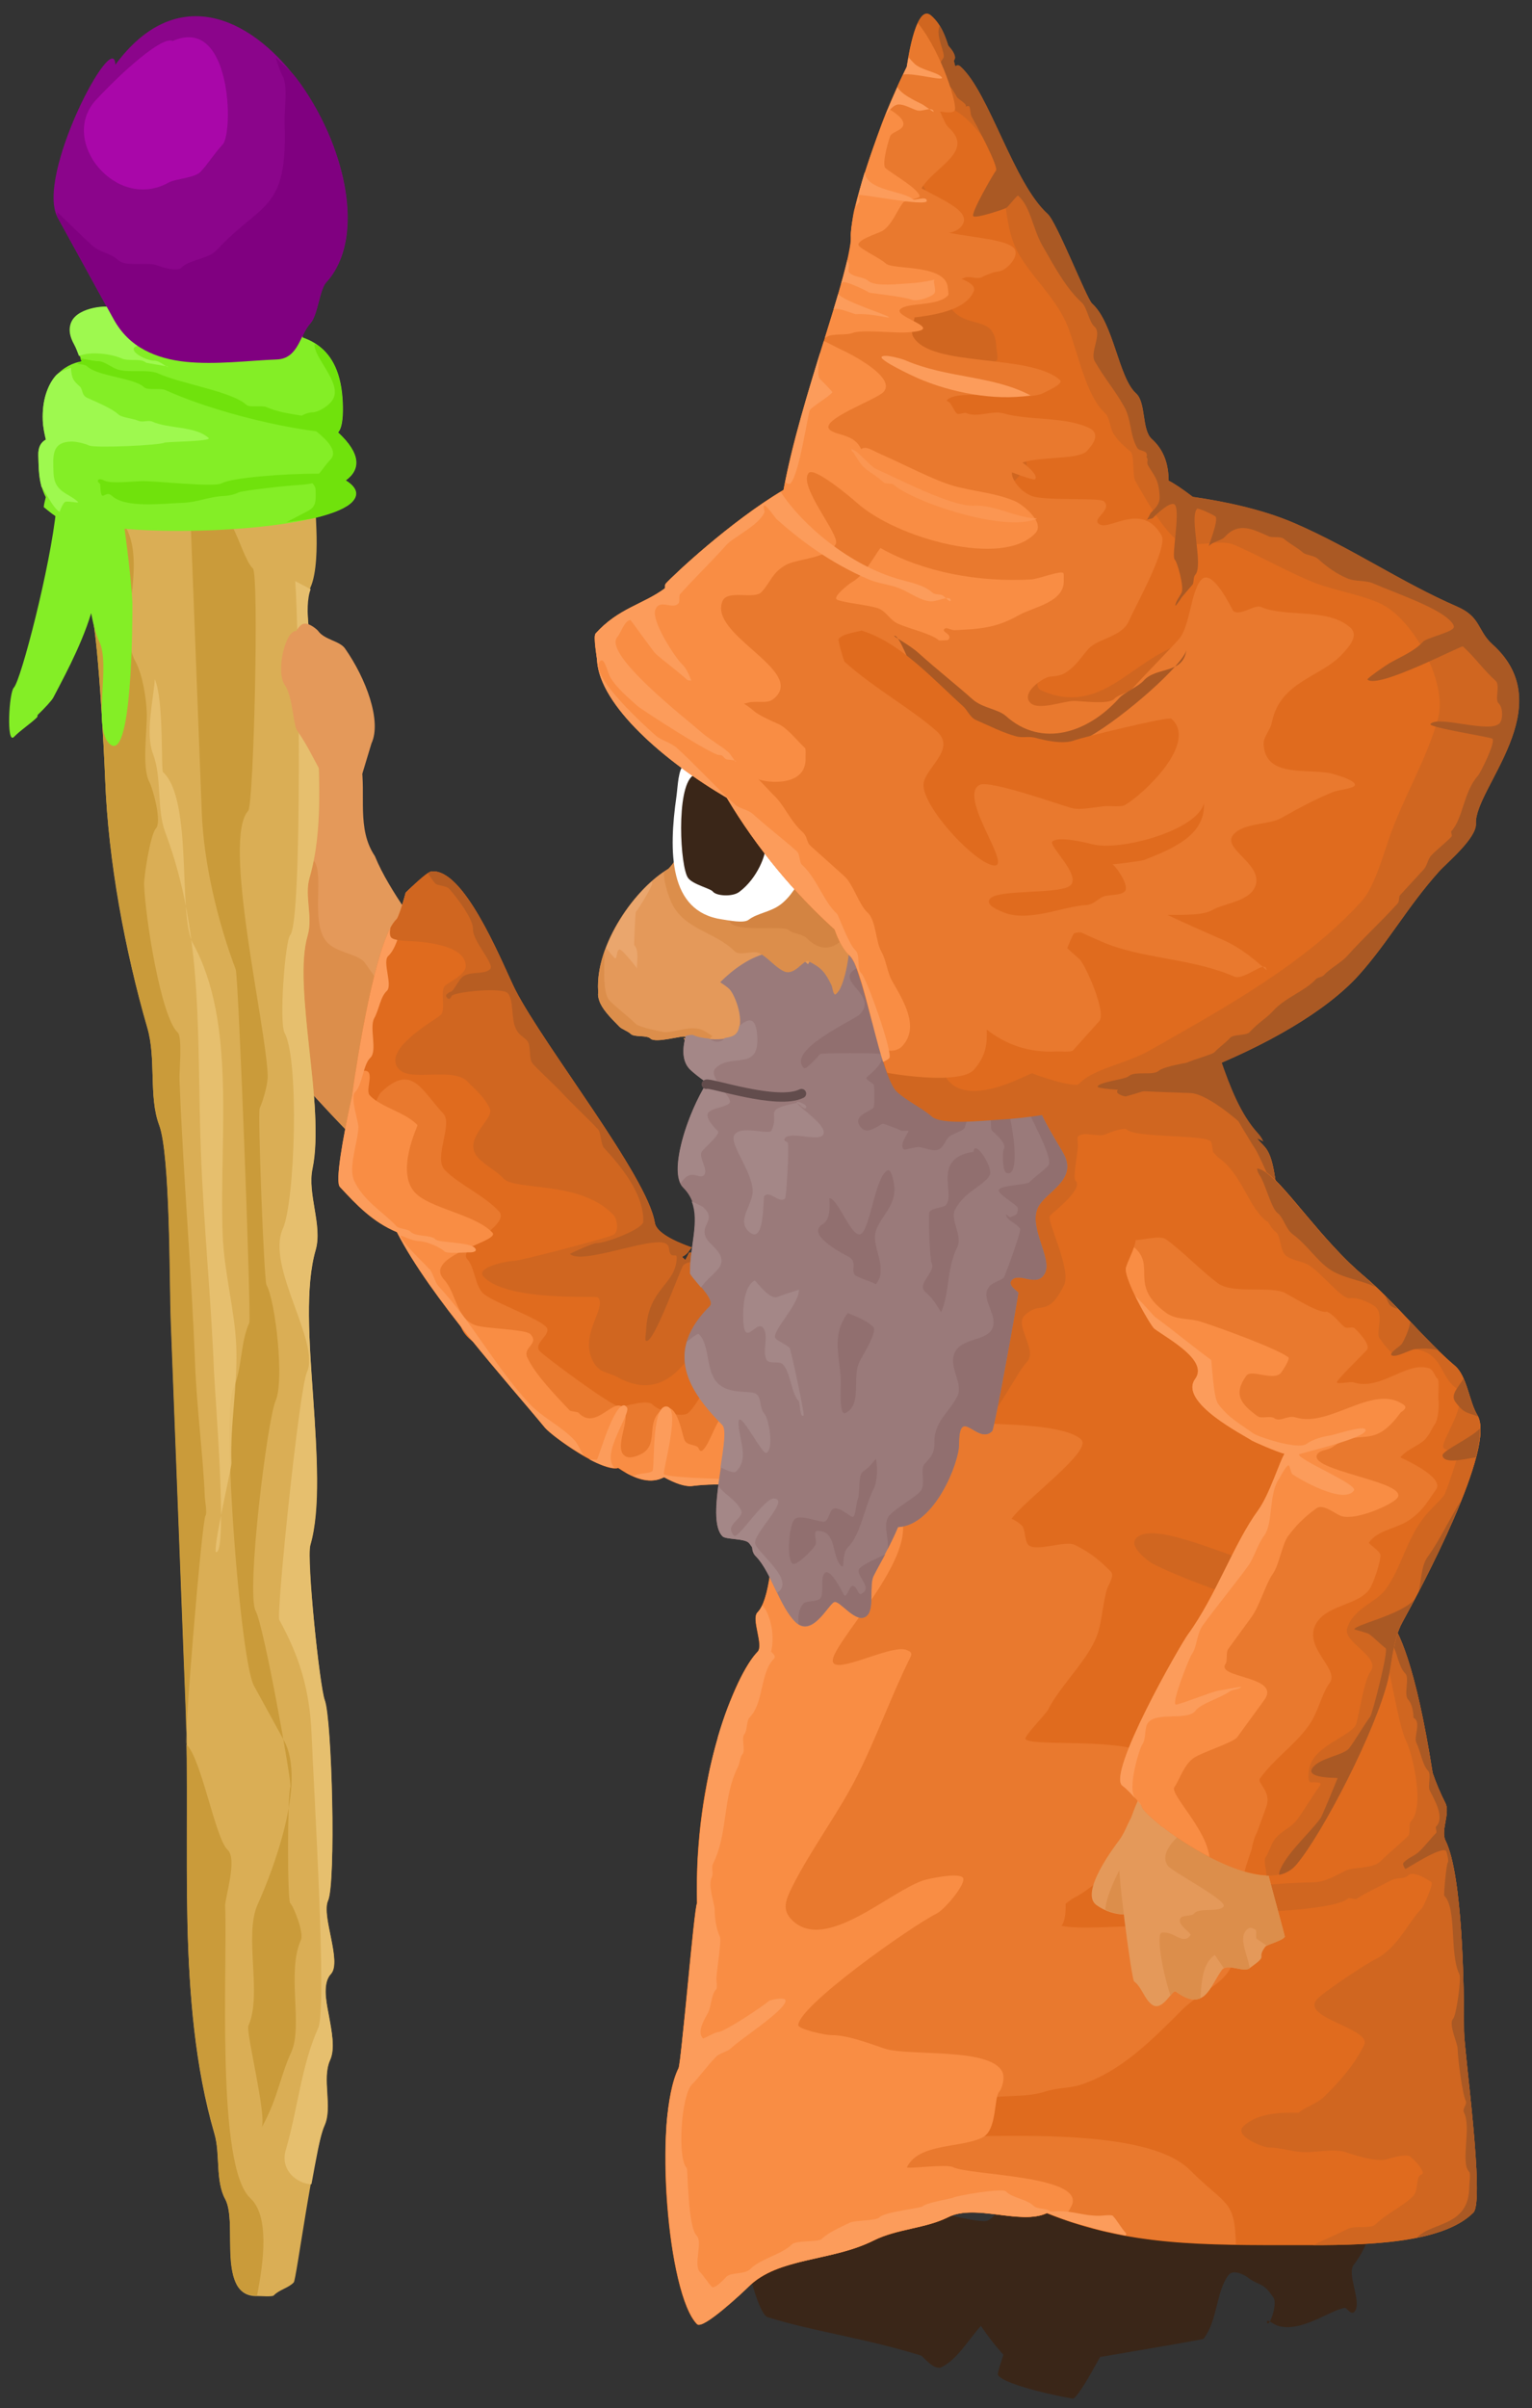 <?xml version="1.0" encoding="UTF-8" standalone="no"?>
<!-- Created with Inkscape (http://www.inkscape.org/) -->

<svg
   xmlns:dc="http://purl.org/dc/elements/1.1/"
   xmlns:cc="http://creativecommons.org/ns#"
   xmlns:rdf="http://www.w3.org/1999/02/22-rdf-syntax-ns#"
   xmlns:svg="http://www.w3.org/2000/svg"
   xmlns="http://www.w3.org/2000/svg"
   xmlns:sodipodi="http://sodipodi.sourceforge.net/DTD/sodipodi-0.dtd"
   xmlns:inkscape="http://www.inkscape.org/namespaces/inkscape"
   width="82.383"
   height="129.41"
   id="svg15628"
   version="1.1"
   inkscape:version="0.48.3.1 r9886"
   sodipodi:docname="wizard_orange_left_0.svg">
  <rect width="100%" height="100%" fill="#333333" stroke="none"/>
  <defs
     id="defs15630" />
  <sodipodi:namedview
     id="base"
     pagecolor="#ffffff"
     bordercolor="#666666"
     borderopacity="1.0"
     inkscape:pageopacity="0.0"
     inkscape:pageshadow="2"
     inkscape:zoom="0.35"
     inkscape:cx="41.189022"
     inkscape:cy="64.681461"
     inkscape:document-units="px"
     inkscape:current-layer="layer1"
     showgrid="false"
     fit-margin-top="0"
     fit-margin-left="0"
     fit-margin-right="0"
     fit-margin-bottom="0"
     inkscape:window-width="1364"
     inkscape:window-height="766"
     inkscape:window-x="0"
     inkscape:window-y="0"
     inkscape:window-maximized="0" />
  <g
     inkscape:label="Layer 1"
     inkscape:groupmode="layer"
     id="layer1"
     transform="translate(276.189,-467.634)">
    <g
       transform="matrix(-1,0,0,1,287.538,187.917)"
       id="g4696">
      <path
         style="fill:#e4995a;fill-opacity:1;stroke:#ffffff;stroke-width:1px;stroke-linecap:butt;stroke-linejoin:miter;stroke-opacity:0"
         d="m 546.749,315.735 c -0.296,0.488 -0.321,1.016 -0.861,0.888 -0.723,1.299 -1.124,2.763 -1.581,4.172 -0.277,1.637 0.254,3.456 -0.739,4.929 -0.818,2.006 -2.506,3.905 -3.076,5.325 3.467,10.451 -0.4,14.96 7.333,6.488 1.566,-1.239 3.671,-1.397 5.362,-2.393 0.984,-1.087 2.11,-2.306 2.224,-3.84 -0.072,-1.149 -1.851,-2.036 -0.447,-3.068 0.884,-1.11 2.272,-2.358 1.831,-3.929 -0.211,-1.046 -2.35,-1.712 -1.122,-2.77 0.458,-0.721 1.815,-2.001 0.639,-2.651 -1.302,-0.627 -2.509,0.585 -3.418,1.372 -1.237,1.1 -2.573,2.44 -4.317,2.554 -1.401,0.043 -0.889,-1.651 -1.092,-2.558 -0.153,-1.46 -0.086,-2.984 -0.582,-4.381 l -0.089,-0.112 -0.065,-0.025 c -2e-5,-10e-6 -3e-5,-3e-5 -5e-5,-5e-5 z"
         id="path4698"
         inkscape:connector-curvature="0"
         sodipodi:nodetypes="ccccccccccccccccccc" />
      <path
         inkscape:connector-curvature="0"
         style="fill:#dc8e4b;fill-opacity:1;stroke:#ffffff;stroke-width:1px;stroke-linecap:butt;stroke-linejoin:miter;stroke-opacity:0"
         d="m 554.77,322.09 c -0.892,0.249 -4.067,1.607 -4.228,1.8 -0.839,1.009 -2.795,1.01 -3.699,2.097 -0.574,0.69 0.208,3.275 -0.669,4.329 -0.493,0.592 -1.675,0.667 -2.033,1.097 -0.157,0.189 -2.34,3.343 -2.509,3.777 -0.012,0.03 -0.013,0.065 -0.022,0.096 0.701,3.517 0.634,5.882 1.132,6.518 0.013,0.006 0.021,0.023 0.034,0.028 0.133,0.052 0.281,0.083 0.419,0.118 0.009,0.002 0.022,-0.005 0.031,-0.003 0.692,-0.16 1.961,-1.531 4.585,-4.407 1.566,-1.239 3.674,-1.41 5.365,-2.407 0.977,-1.08 2.096,-2.293 2.223,-3.813 -2.343,1.097 -5.271,3.117 -6.083,2.442 -0.271,-0.226 0.83,-1.586 1.082,-1.888 1.129,-1.358 2.736,-2.067 4.035,-2.881 0.03,-0.246 0.174,-0.512 0.526,-0.77 0.655,-0.822 1.588,-1.726 1.848,-2.774 -0.633,0.161 -1.507,0.913 -1.6,1.026 -0.338,0.406 -2.959,0.448 -3.281,0.835 -0.097,0.116 -2.306,1.358 -2.766,0.976 -0.3,-0.249 0.417,-0.709 0.463,-0.764 l 2.094,-2.483 c 0.827,-0.994 2.38,-1.099 3.028,-1.879 0.053,-0.064 0.484,-0.891 0.245,-1.089 -0.019,-0.016 -0.09,-0.016 -0.218,0.02 z"
         id="path4700" />
      <g
         transform="matrix(0.999,-0.038,0.038,0.999,-13.099,19.97)"
         inkscape:transform-center-y="-9.1673613"
         inkscape:transform-center-x="6.3212534"
         id="g4702">
        <path
           inkscape:connector-curvature="0"
           id="path4704"
           d="m 541.406,327.5 c -1.75,0.309 -3.836,5.119 -4.438,6.188 -1.695,3.012 -7.493,9.759 -7.969,12.219 -0.101,0.521 -1.067,0.951 -2.031,1.25 0.133,0.158 0.168,0.312 0.406,0.469 0.025,0.016 0.069,0.046 0.094,0.062 -0.064,0.042 -0.126,0.113 -0.188,0.156 -0.074,-0.137 -0.131,-0.273 -0.188,-0.406 -0.685,0.005 -1.392,-0.018 -1.594,-0.125 -2.597,-1.369 -8.153,0.61 -11.094,0.125 -2.013,-0.332 -4.122,-0.899 -5.875,-1.188 -1.024,-0.169 -2.242,0.85 -3.344,-0.031 -3.849,3.118 -4.674,10.128 1.188,11.094 3.355,0.553 6.09,1.966 10.469,2.688 3.109,0.512 6.521,-0.538 9.594,-0.031 0.404,0.067 0.954,-0.114 1.531,-0.406 0.008,0.005 0.023,-0.005 0.031,0 0.636,0.37 1.446,0.238 2.469,-0.406 0.798,0.281 3.584,-1.528 4.031,-2.031 2.095,-2.354 6.402,-6.734 8.344,-10.188 1.323,-0.497 2.204,-1.361 3.156,-2.312 0.267,-0.267 -0.038,-2.495 -0.438,-4.75 -0.009,-0.054 -0.022,-0.103 -0.031,-0.156 -0.35,-3.524 -1.115,-8.677 -2.031,-9.594 -0.072,-0.072 -0.289,-0.762 -0.438,-1.438 -0.658,-0.708 -1.158,-1.158 -1.312,-1.188 -0.113,-0.022 -0.227,-0.021 -0.344,0 z"
           style="fill:#e06b1e;fill-opacity:1;stroke:#ffffff;stroke-width:1px;stroke-linecap:butt;stroke-linejoin:miter;stroke-opacity:0" />
        <path
           style="fill:#e9792e;fill-opacity:1;stroke:#ffffff;stroke-width:1px;stroke-linecap:butt;stroke-linejoin:miter;stroke-opacity:0"
           d="m 510.354,361.872 c 0.183,-0.395 -0.116,-1.531 -1.414,-2.828 -0.899,-0.899 -3.301,-1.533 -3.889,-2.121 -0.765,-0.765 -1.88,-1.703 -3.005,-2.828 -0.325,-0.325 -0.276,-1.26 -0.53,-1.768 -0.42,-0.839 0.095,-1.686 0.53,-2.121 2.29,-2.29 6.738,2.672 7.955,3.889 0.611,0.611 2.042,0.805 2.652,1.414 0.665,0.665 7.871,0.615 8.662,-0.177 0.354,-0.354 -0.177,-1.591 0.177,-1.945 0.236,-0.236 0.825,-0.118 1.061,-0.354 0.183,-0.183 0.596,0.121 0.707,0.177 0.604,0.302 1.109,0.201 1.768,0.53 0.809,0.405 1.217,1.748 1.768,2.298 0.344,0.344 1.651,-0.06 1.945,-0.354 0.306,-0.306 1.516,0.177 1.768,0.177 0.426,0 4.12,-2.529 4.419,-2.828 0.367,-0.367 -0.537,-0.871 -0.354,-1.237 0.229,-0.458 3.087,-1.32 3.536,-1.768 0.436,-0.436 0.491,-1.375 0.884,-1.768 0.633,-0.633 -2.304,-1.939 -1.591,-2.652 0.839,-0.839 2.278,-1.394 3.005,-2.121 0.618,-0.618 -0.359,-2.469 0.177,-3.005 1.246,-1.246 1.794,-2.626 3.359,-1.061 0.249,0.249 0.34,0.87 0.53,1.061 0.857,0.857 -1.061,4.074 -1.061,4.419 0,1.318 -1.556,1.91 -2.298,2.652 -0.444,0.444 -0.47,2.591 -0.884,3.005 -0.387,0.387 -0.808,0.909 -1.061,1.414 -0.508,1.016 -2.275,1.391 -3.005,2.121 -0.627,0.627 -1.058,1.235 -1.768,1.945 -0.381,0.381 -1.241,0.534 -1.768,1.061 -0.102,0.102 -0.251,0.605 -0.354,0.707 -0.591,0.591 -2.049,0.634 -2.652,1.237 -0.072,0.072 -4.016,0.58 -4.066,0.53 -1.384,-1.384 -7.617,-0.273 -9.899,-1.414 -0.011,-0.006 -5.424,-0.707 -5.48,-0.707 -0.051,0 -2.451,-0.329 -1.768,0.354 1.144,1.144 2.409,1.743 1.945,4.066 z"
           id="path4706"
           inkscape:connector-curvature="0" />
        <path
           style="fill:#f98d44;fill-opacity:1;stroke:#ffffff;stroke-width:1px;stroke-linecap:butt;stroke-linejoin:miter;stroke-opacity:0"
           d="m 544.861,338.335 c -0.069,0.003 -0.125,0.031 -0.156,0.062 -0.229,0.229 0.104,1.021 -0.125,1.25 -0.615,0.615 -1.96,0.835 -2.625,1.5 -0.034,0.034 1.097,2.528 0,3.625 -0.833,0.833 -3.303,1.053 -4.25,2 -0.465,0.465 3.744,1.381 2.5,2.625 -0.659,0.659 -0.741,2.039 -1.75,2.375 -0.549,0.183 -2.735,0.11 -3,0.375 -0.516,0.516 0.399,0.702 0.125,1.25 -0.473,0.947 -1.762,2.137 -2.375,2.75 -0.082,0.082 -0.437,0.062 -0.5,0.125 -0.946,0.946 -1.838,-0.912 -2.375,-0.375 -0.539,0.539 0.509,2.245 -0.25,2.625 -0.226,0.113 -0.584,-0.042 -0.75,-0.125 -1.055,-0.527 -0.24,-1.615 -1,-2.375 -0.852,-0.852 -1.205,1.161 -1.375,1.5 -0.152,0.304 -0.556,0.181 -0.75,0.375 -0.013,0.013 -0.096,0.279 -0.25,0.125 -0.367,-0.367 -0.602,-1.477 -1,-1.875 -0.148,-0.148 0.068,-0.682 -0.125,-0.875 -0.347,-0.347 -1.536,-0.982 -2.25,-0.625 -1.184,0.592 -0.416,0.456 -0.875,1.375 -0.228,0.455 -0.565,0.69 -0.875,1 -0.664,0.664 -2.755,-1.495 -3.5,-0.75 -0.125,0.125 -0.375,0.125 -0.5,0.25 -0.497,0.497 0.444,1.5 -1.125,1.5 -0.098,0 -0.563,0.062 -0.625,0 -0.714,-0.714 -4.759,-0.634 -5.875,-1.75 -0.145,-0.145 -2.163,0.538 -2.375,0.75 -0.2,0.2 1.172,0.547 1.25,0.625 0.016,0.016 0.045,0.016 0.062,0.031 2.626,0.666 5.099,1.721 8.688,2.312 3.109,0.512 6.521,-0.538 9.594,-0.031 0.404,0.067 0.954,-0.114 1.531,-0.406 0.008,0.005 0.023,-0.005 0.031,0 0.636,0.37 1.446,0.238 2.469,-0.406 0.798,0.281 3.584,-1.528 4.031,-2.031 2.095,-2.354 6.402,-6.734 8.344,-10.188 1.323,-0.497 2.204,-1.361 3.156,-2.312 0.267,-0.267 -0.038,-2.495 -0.438,-4.75 -0.009,-0.054 -0.022,-0.103 -0.031,-0.156 -0.039,-0.396 -0.075,-0.852 -0.125,-1.281 -0.204,-0.059 -0.404,-0.099 -0.531,-0.094 z"
           id="path4708"
           inkscape:connector-curvature="0" />
        <path
           id="path4710"
           d="m 542.5,328.125 c 0.061,0.633 0.192,1.442 0.25,1.5 0.556,0.556 0.54,1.915 1.125,2.5 0.312,0.312 -0.312,1.562 0,1.875 0.337,0.337 0.369,0.989 0.625,1.5 0.252,0.504 -0.252,1.748 0.125,2.125 0.378,0.378 0.372,1.497 0.75,1.875 0.271,0.271 -0.25,1.608 -0.25,1.875 0,0.828 0.47,2.185 0.125,2.875 -0.544,1.087 -1.619,1.619 -2.375,2.375 -0.129,0.129 -0.621,0.121 -0.75,0.25 -0.302,0.302 -1.111,0.111 -1.375,0.375 -0.176,0.176 -1.817,0.067 -2.125,0.375 -0.201,0.201 0.142,0.25 0.25,0.25 0.219,0 1.236,0.139 1.375,0 0.187,-0.187 0.938,-0.5 1.375,-0.5 0.44,0 1,-0.301 1,-0.25 0,0.292 -1.219,1.344 -1.625,1.75 -0.176,0.176 -0.304,0.679 -0.5,0.875 -1.931,1.931 -3.212,4.212 -5.125,6.125 -0.727,0.727 -1.778,1.153 -2.5,1.875 -0.191,0.191 -0.351,0.542 -0.531,0.812 0.944,-0.502 1.909,-1.16 2.156,-1.438 2.095,-2.354 6.402,-6.734 8.344,-10.188 1.323,-0.497 2.204,-1.361 3.156,-2.312 0.267,-0.267 -0.038,-2.495 -0.438,-4.75 -0.009,-0.054 -0.022,-0.103 -0.031,-0.156 -0.35,-3.524 -1.115,-8.677 -2.031,-9.594 -0.072,-0.072 -0.289,-0.762 -0.438,-1.438 -0.219,-0.236 -0.385,-0.39 -0.562,-0.562 z M 528,355.75 c -0.766,0 0,3.123 0,3.625 0,0.253 -4.887,0.125 -5.625,0.125 -0.678,0 -6.517,0.233 -6.75,0 -0.217,-0.217 -4.722,-1.5 -5.25,-1.5 -0.491,0 -2.917,-0.792 -3.25,-1.125 -0.125,-0.125 -1.125,0.111 -1.125,0.125 0,0.287 0.997,0.247 1.125,0.375 0.045,0.045 0.15,0.075 0.219,0.125 2.932,0.638 5.555,1.85 9.5,2.5 3.109,0.512 6.521,-0.538 9.594,-0.031 0.404,0.067 0.954,-0.114 1.531,-0.406 0.008,0.005 0.023,-0.005 0.031,0 0.546,0.317 1.237,0.24 2.062,-0.188 -0.022,7.6e-4 -0.039,0 -0.062,0 -0.141,0 -0.244,0.253 -0.5,0.125 -0.265,-0.132 -0.722,-0.097 -0.875,-0.25 -0.149,-0.149 0.206,-3.5 -0.625,-3.5 z m 2.25,0.031 c -0.038,0.008 -0.088,0.057 -0.125,0.094 -0.281,0.281 1.349,2.595 0.531,3.281 0.334,0.011 0.827,-0.138 1.375,-0.406 -0.179,0.005 -0.39,0.017 -0.406,0 -0.08,-0.08 -0.798,-3.083 -1.375,-2.969 z"
           style="fill:#fc9c5b;fill-opacity:1;stroke:#ffffff;stroke-width:1px;stroke-linecap:butt;stroke-linejoin:miter;stroke-opacity:0"
           inkscape:connector-curvature="0" />
        <path
           id="path4712"
           d="m 541.406,327.5 c -1.75,0.309 -3.836,5.119 -4.438,6.188 -1.695,3.012 -7.493,9.759 -7.969,12.219 -0.101,0.521 -1.067,0.951 -2.031,1.25 0.133,0.158 0.168,0.312 0.406,0.469 0.025,0.016 0.069,0.046 0.094,0.062 -0.064,0.042 -0.126,0.113 -0.188,0.156 -0.074,-0.137 -0.131,-0.273 -0.188,-0.406 -0.685,0.005 -1.392,-0.018 -1.594,-0.125 -2.597,-1.369 -8.153,0.61 -11.094,0.125 -2.013,-0.332 -4.122,-0.899 -5.875,-1.188 -0.37,-0.061 -0.781,0.053 -1.188,0.156 -0.247,0.335 -0.242,0.727 0.188,1.156 0.458,0.458 1.557,-0.036 1.938,0.344 0.316,0.316 2.239,0.854 2.656,1.062 0.693,0.346 0.353,1.947 0.875,2.469 0.604,0.604 1.229,1.604 1.938,2.312 0.545,0.545 2.194,0.987 3.031,1.406 0.318,0.159 0.592,-0.092 0.688,-0.188 0.166,-0.166 0.53,0.034 0.719,-0.344 0.345,-0.691 -0.328,-3.047 0.156,-3.531 0.513,-0.513 3.331,1.35 3.906,1.062 1.161,-0.58 -1.383,-2.844 0.719,-2.844 0.073,0 0.484,-0.047 0.531,0 1.407,1.407 2.329,6.804 6,4.969 0.558,-0.279 1.033,-0.161 1.406,-0.906 0.695,-1.389 -0.71,-2.821 -0.188,-3.344 0.098,-0.098 4.885,0.428 6.188,-0.875 0.499,-0.499 -1.318,-0.906 -1.562,-0.906 -0.328,0 -4.937,-1.406 -5.312,-1.594 -0.34,-0.17 -0.173,-0.889 0,-1.062 1.827,-1.827 5.349,-1.099 6,-1.75 0.412,-0.412 0.994,-0.65 1.406,-1.062 0.956,-0.956 -0.799,-2.12 -0.531,-2.656 0.324,-0.649 0.892,-1.049 1.25,-1.406 0.789,-0.789 3.056,0.131 3.719,-0.531 1.014,-1.014 -1.832,-2.707 -2.125,-3 -0.295,-0.295 0.107,-1.299 -0.188,-1.594 -0.139,-0.139 -1.062,-0.627 -1.062,-1.062 0,-1.057 1.933,-1.25 3.031,-1.25 0.256,0 0.879,-0.004 1.031,-0.156 0.088,-0.088 0.102,-0.293 0.062,-0.531 -0.099,-0.203 -0.209,-0.365 -0.312,-0.469 -0.072,-0.072 -0.289,-0.762 -0.438,-1.438 -0.658,-0.708 -1.158,-1.158 -1.312,-1.188 -0.113,-0.022 -0.227,-0.021 -0.344,0 z"
           style="fill:#d06620;fill-opacity:1;stroke:#ffffff;stroke-width:1px;stroke-linecap:butt;stroke-linejoin:miter;stroke-opacity:0"
           inkscape:connector-curvature="0" />
        <path
           id="path4714"
           d="m 541.406,327.5 c -1.75,0.309 -3.836,5.119 -4.438,6.188 -1.695,3.012 -7.493,9.759 -7.969,12.219 -0.101,0.521 -1.067,0.951 -2.031,1.25 0.133,0.158 0.168,0.312 0.406,0.469 0.025,0.016 0.069,0.046 0.094,0.062 -0.064,0.042 -0.126,0.113 -0.188,0.156 -0.074,-0.137 -0.131,-0.273 -0.188,-0.406 -0.685,0.005 -1.392,-0.018 -1.594,-0.125 -2.597,-1.369 -8.153,0.61 -11.094,0.125 -2.013,-0.332 -4.122,-0.899 -5.875,-1.188 -0.389,-0.064 -0.823,0.047 -1.25,0.156 -0.174,0.397 1.155,0.155 1.219,0.219 0.292,0.292 1.333,-0.167 1.625,0.125 0.534,0.534 5.114,0.989 5.375,1.25 0.478,0.478 0.604,1.354 1.125,1.875 0.087,0.087 0.038,0.538 0.125,0.625 0.312,0.312 0.562,0.688 0.875,1 0.006,0.006 0.543,0.375 0.5,0.375 -0.102,0 -0.321,-1.017 -0.375,-1.125 -0.417,-0.834 -1.125,-1.811 -1.125,-2.625 0,-0.715 3.003,0.75 3.375,0.75 0.106,0 0.277,-0.036 0.406,-0.031 -0.204,-0.13 -0.482,-0.294 -0.531,-0.344 -0.234,-0.234 -1.125,-0.36 -1.125,-0.875 0,-0.061 0.75,-0.125 0.875,-0.125 0.775,0 1.191,-0.095 1.75,-0.375 0.245,-0.123 0.668,0.043 0.75,0.125 0.117,0.117 0.314,-0.094 0.375,-0.125 0.57,-0.285 2.872,0.374 3.375,0.625 0.51,0.255 1.168,0.043 1.5,0.375 0.151,0.151 1.491,4.509 1.875,4.125 0.049,-0.049 0,-0.424 0,-0.5 0,-2.344 -1.5,-2.508 -1.5,-4 0,-0.276 0.246,0.009 0.375,-0.25 0.092,-0.183 0.006,-0.378 0.25,-0.5 0.754,-0.377 4.516,1.359 5.125,0.75 0.009,-0.009 -1.218,-0.625 -1.375,-0.625 -0.49,0 -2.5,-0.853 -2.5,-1.25 0,-1.519 1.406,-3.031 2.25,-3.875 0.197,-0.197 0.186,-0.811 0.375,-1 0.636,-0.636 1.358,-1.233 2,-1.875 0.442,-0.442 1.146,-1.021 1.625,-1.5 0.271,-0.271 0.104,-0.979 0.375,-1.25 0.212,-0.212 0.445,-0.266 0.625,-0.625 0.289,-0.578 0.148,-1.523 0.5,-1.875 0.314,-0.314 2.775,0.025 3,0.25 0.013,0.013 0.096,0.279 0.25,0.125 0.204,-0.204 -0.218,-0.343 -0.25,-0.375 -0.149,-0.149 -0.332,-0.582 -0.5,-0.75 -0.392,-0.392 -1.165,-0.165 -1.5,-0.5 -0.274,-0.274 1,-1.457 1,-2.125 0,-0.571 1.058,-1.808 1.375,-2.125 0.143,-0.143 0.631,-0.131 0.75,-0.25 0.084,-0.084 0.246,-0.295 0.406,-0.531 -0.064,-0.044 -0.123,-0.087 -0.156,-0.094 -0.113,-0.022 -0.227,-0.021 -0.344,0 z m -21,21.344 c 0.087,0.055 0.219,0.159 0.219,0.156 0,-0.106 -0.089,-0.152 -0.219,-0.156 z"
           style="fill:#ad5a24;fill-opacity:0.684;stroke:#ffffff;stroke-width:1px;stroke-linecap:butt;stroke-linejoin:miter;stroke-opacity:0"
           inkscape:connector-curvature="0" />
      </g>
      <path
         style="fill:#3a2618;fill-opacity:1;stroke:#ffffff;stroke-width:1px;stroke-linecap:butt;stroke-linejoin:miter;stroke-opacity:0"
         d="m 500.256,398.631 c -0.498,2.685 1.419,4.929 3.139,5.827 0.345,0.18 2.093,3.885 2.615,4.158 0.06,0.031 3.752,-0.693 4.055,-1.273 0.116,-0.222 -1.698,-4.277 -0.019,-3.4 1.234,0.645 1.818,2.345 3.031,2.979 0.428,0.223 1.012,-0.58 1.118,-0.613 2.96,-0.929 5.809,-1.299 8.26,-2.069 0.688,-0.216 2.038,-6.115 1.065,-6.623 -0.366,-0.191 -0.649,-0.539 -1.015,-0.729 -1.329,-0.694 -11.153,2.552 -11.898,2.163 -1.141,-0.596 -2.018,-3.923 -2.513,-5.5"
         id="path4716"
         inkscape:connector-curvature="0" />
      <path
         style="fill:#3a2618;fill-opacity:1;stroke:#ffffff;stroke-width:1px;stroke-linecap:butt;stroke-linejoin:miter;stroke-opacity:0"
         d="m 491.209,390.628 c -1.258,0.954 -2.71,7.707 -0.283,10.793 0.401,0.51 -0.45,2.002 -0.049,2.512 0.191,0.243 0.429,-0.2 0.526,-0.189 0.764,0.091 2.407,1.393 3.664,0.942 0.175,-0.063 0.548,-0.374 0.526,-0.189 -0.053,0.446 -0.595,-0.926 -0.348,-1.301 0.579,-0.879 0.779,-0.613 1.39,-1.093 0.056,-0.044 0.74,-0.489 1.023,-0.129 0.678,0.862 0.584,2.458 1.352,3.435 0.041,0.051 9.842,1.706 9.87,1.684 0.885,-0.696 1.636,-1.67 2.342,-2.741 1.504,-2.283 -4.498,-4.29 -5.394,-5.429 -0.491,-0.624 -2.786,0.039 -3.475,-0.416 -0.425,-0.28 -1.628,-1.225 -1.808,-1.727 -0.233,-0.648 0.58,-2.93 0.882,-3.168 0.928,-0.73 -0.026,-3.997 0.038,-4.528"
         id="path4718"
         inkscape:connector-curvature="0" />
      <path
         style="fill:#daae55;fill-opacity:1;stroke:#ffffff;stroke-width:0.218px;stroke-linecap:butt;stroke-linejoin:miter;stroke-opacity:0"
         d="m 557.04,296.942 c 3.619,0.93 3.726,10.415 1.825,15.465 -0.4,1.063 -0.737,7.735 -0.794,9.206 -0.171,4.442 -1.053,9.145 -2.272,13.328 -0.484,1.663 -0.051,3.684 -0.642,5.253 -0.59,1.566 -0.545,8.447 -0.625,10.532 -0.265,6.886 -0.53,13.788 -0.793,20.642 -0.291,7.569 0.552,15.831 -1.545,23.032 -0.318,1.093 -0.044,2.531 -0.574,3.497 -0.703,1.281 0.475,5.296 -1.74,5.211 -0.134,-0.005 -0.796,0.055 -0.878,-0.034 -0.282,-0.304 -0.791,-0.397 -1.073,-0.701 -0.144,-0.156 -1.034,-7.048 -1.656,-8.421 -0.457,-1.008 0.162,-2.502 -0.304,-3.53 -0.559,-1.235 0.807,-3.703 -0.042,-4.62 -0.605,-0.653 0.531,-3.115 0.152,-3.953 -0.423,-0.933 -0.201,-9.721 0.194,-10.769 0.273,-0.725 0.97,-7.605 0.76,-8.328 -1.122,-3.854 0.835,-12.048 -0.271,-15.845 -0.388,-1.333 0.454,-3.029 0.169,-4.392 -0.708,-3.378 1.069,-9.753 0.261,-12.525 -0.289,-0.992 0.178,-2.122 -0.101,-3.083 -0.967,-3.32 -0.366,-7.632 -0.228,-11.225 0.041,-1.058 0.597,-3.447 0.169,-4.392 -0.348,-0.769 -0.354,-2.226 -0.321,-3.091 0.084,-2.184 0.534,-12.989 1.638,-14.012 1.823,-1.688 4.872,-0.914 6.14,0.456 0.422,0.456 0.389,1.334 0.811,1.791 0.157,0.17 0.456,-0.289 0.667,-0.194 0.39,0.174 0.715,0.467 1.073,0.701 z"
         id="path4722"
         inkscape:connector-curvature="0" />
      <path
         style="fill:#ca9b3a;fill-opacity:1;stroke:#ffffff;stroke-width:1px;stroke-linecap:butt;stroke-linejoin:miter;stroke-opacity:0"
         d="m 549.66,394.062 c -0.3,-0.597 0.857,-5.155 0.711,-5.477 -0.759,-1.676 0.254,-4.86 -0.5,-6.524 -0.805,-1.778 -2.646,-6.563 -1.413,-8.811 0.554,-1.009 0.993,-1.809 1.614,-2.94 0.729,-1.329 1.748,-14.569 1.114,-15.969 -0.498,-1.099 -0.365,-2.432 -0.865,-3.536 -0.114,-0.252 0.579,-18.585 0.73,-18.986 0.967,-2.567 1.72,-5.687 1.825,-8.436 0.201,-5.217 0.383,-9.956 0.586,-15.239 0.015,-0.381 -0.512,-3.272 -0.874,-3.286 -0.507,-0.019 -1.089,2.681 -1.374,3.2 -0.352,0.642 -0.714,1.866 -1.086,2.21 -0.338,0.313 -0.045,12.7 0.25,13.019 1.419,1.532 -0.94,11.428 -1.047,14.22 -0.017,0.449 0.242,1.348 0.432,1.768 0.112,0.247 -0.235,9.256 -0.365,9.493 -0.495,0.902 -0.967,5.181 -0.49,6.236 0.437,0.965 1.601,10.327 1.067,11.299 -0.444,0.809 -1.952,9.24 -1.864,9.435 0.162,0.357 0.171,6.106 0.01,6.255 -0.181,0.168 -0.75,1.596 -0.576,1.979 0.78,1.723 -0.121,4.611 0.519,6.024 0.647,1.43 0.693,2.42 1.595,4.064 z"
         id="path4724"
         inkscape:connector-curvature="0" />
      <path
         style="fill:#ca9b3a;fill-opacity:1;stroke:#ffffff;stroke-width:1px;stroke-linecap:butt;stroke-linejoin:miter;stroke-opacity:0"
         d="m 559.895,307.56 c -0.016,0.146 10e-4,0.292 -0.017,0.437 -0.201,1.614 -0.538,3.139 -1.014,4.402 -0.4,1.063 -0.736,7.755 -0.792,9.226 -0.085,2.221 -0.366,4.503 -0.76,6.757 -0.394,2.254 -0.894,4.481 -1.504,6.572 -0.242,0.831 -0.263,1.738 -0.289,2.647 -0.026,0.909 -0.054,1.798 -0.349,2.582 -0.295,0.783 -0.435,2.901 -0.508,5.078 -0.072,2.177 -0.076,4.426 -0.116,5.468 l -0.793,20.641 c -0.145,3.785 -0.016,7.749 -0.104,11.661 -0.044,1.956 -0.159,3.897 -0.379,5.802 -0.22,1.905 -0.565,3.756 -1.089,5.556 -0.159,0.547 -0.157,1.19 -0.195,1.806 -0.037,0.617 -0.113,1.223 -0.378,1.705 -0.352,0.64 -0.206,1.963 -0.276,3.117 -0.035,0.577 -0.127,1.104 -0.339,1.488 -0.205,0.372 -0.564,0.588 -1.086,0.584 -0.381,-1.909 -0.658,-4.299 0.358,-5.24 1.858,-1.721 1.225,-12.342 1.354,-15.71 0.016,-0.414 -0.671,-2.511 -0.135,-3.007 0.672,-0.622 1.411,-4.92 2.219,-5.669 0.152,-0.141 -0.841,-12.096 -1.028,-12.299 -0.094,-0.101 0.033,-0.847 0.038,-0.999 0.083,-2.148 0.433,-4.744 0.528,-7.235 0.197,-5.134 0.636,-10.038 0.835,-15.229 0.015,-0.398 -0.167,-2.255 0.096,-2.498 0.896,-0.83 1.736,-6.114 1.806,-7.936 0.016,-0.425 -0.336,-2.705 -0.634,-3.027 -0.342,-0.37 0.182,-2.19 0.346,-2.489 0.428,-0.78 0.109,-2.839 0.144,-3.747 0.031,-0.798 0.231,-2.047 0.605,-2.729 1.007,-1.835 -0.626,-5.132 0.528,-7.235 0.456,-0.83 1.679,-0.8 2.927,-0.482 z"
         id="path4726"
         inkscape:connector-curvature="0" />
      <path
         style="fill:#8b058b;fill-opacity:1;stroke:#ffffff;stroke-width:0.218px;stroke-linecap:butt;stroke-linejoin:miter;stroke-opacity:0"
         d="m 557.523,283.193 c 0.067,-2.056 4.317,6 3.106,8.206 -1.058,1.927 -2.087,3.801 -3.01,5.483 -1.685,3.07 -5.719,2.268 -8.791,2.15 -1.164,-0.045 -1.223,-1.32 -1.792,-1.935 -0.402,-0.434 -0.491,-1.824 -0.848,-2.21 -4.442,-4.797 4.882,-20.428 11.335,-11.694 z"
         id="path4728"
         inkscape:connector-curvature="0" />
      <path
         inkscape:connector-curvature="0"
         style="fill:#84ee26;fill-opacity:1;stroke:#ffffff;stroke-width:1px;stroke-linecap:butt;stroke-linejoin:miter;stroke-opacity:0"
         d="m 557.232,306.794 c 1.019,0.133 2.571,0.261 3.469,0.25 0.302,3.095 1.906,9.25 2.281,9.625 0.264,0.264 0.406,3.062 0,2.656 -0.425,-0.425 -0.891,-0.704 -1.25,-1.062 -0.02,-0.02 -0.02,-0.082 -0.031,-0.125 -0.37,-0.355 -0.767,-0.783 -0.844,-0.938 -0.313,-0.626 -1.483,-2.688 -2.031,-4.531 -0.097,0.531 -0.26,1.175 -0.438,1.531 -0.616,1.231 0.364,4.574 -0.531,5.469 -1.245,1.245 -1.25,-6.622 -1.25,-7.438 0,-0.696 0.303,-3.525 0.625,-5.438 z"
         id="path4746" />
      <path
         style="fill:#84ee26;fill-opacity:1;stroke:#ffffff;stroke-width:0.218px;stroke-linecap:butt;stroke-linejoin:miter;stroke-opacity:0"
         d="m 558.345,296.224 c 0.901,0.098 2.131,0.649 1.393,1.992 -0.178,0.324 -0.311,0.628 -0.411,0.922 0.918,0.131 2.182,0.995 2.098,3.177 -0.014,0.357 -0.088,0.699 -0.165,1.026 0.257,0.141 0.423,0.392 0.405,0.86 -0.023,0.607 0.003,1.449 -0.399,2.236 0.038,0.175 0.087,0.332 0.106,0.504 -0.005,0.005 0.004,0.027 -10e-4,0.031 -0.304,0.253 -0.601,0.487 -0.772,0.565 -0.645,0.292 -1.676,-0.115 -2.48,0.249 -0.196,0.089 -0.365,0.194 -0.512,0.293 -4.311,0.474 -11.596,-0.067 -12.831,-1.4 -0.392,-0.423 -0.177,-0.818 0.357,-1.143 -0.799,-0.58 -0.833,-1.427 0.412,-2.58 -0.262,-0.283 -0.272,-1.054 -0.252,-1.573 0.244,-6.357 7.523,-2.449 9.191,-3.994 0.702,-0.65 1.978,-1.175 3.139,-1.13 0.141,-0.052 0.42,-0.068 0.721,-0.035 z"
         id="path4730"
         inkscape:connector-curvature="0" />
      <path
         style="fill:#e9c375;fill-opacity:0.788;stroke:#ffffff;stroke-width:1px;stroke-linecap:butt;stroke-linejoin:miter;stroke-opacity:0"
         d="m 555.403,316.225 c 0.076,1.127 0.519,2.883 0.096,4.007 -0.498,1.322 -0.176,2.936 -0.663,4.228 -2.092,5.555 -1.683,11.239 -1.912,17.189 -0.15,3.913 -0.557,7.978 -0.701,11.732 -0.044,1.135 -0.753,9.728 -0.125,9.752 0.241,0.009 -0.826,-4.552 -0.817,-4.785 0.08,-2.092 -0.34,-4.165 -0.26,-6.265 0.074,-1.915 0.653,-3.969 0.73,-5.976 0.203,-5.271 -0.761,-11.392 1.604,-15.7 0.82,-1.493 -0.018,-7.693 1.604,-9.195 0.121,-0.112 -0.052,-3.877 0.442,-4.987 z"
         id="path4732"
         inkscape:connector-curvature="0" />
      <path
         style="fill:#e6bf6e;fill-opacity:1;stroke:#ffffff;stroke-width:1px;stroke-linecap:butt;stroke-linejoin:miter;stroke-opacity:0"
         d="m 546.979,397.099 c -0.232,-1.252 -0.482,-2.69 -0.692,-3.154 -0.228,-0.504 -0.191,-1.129 -0.151,-1.757 0.039,-0.628 0.082,-1.243 -0.151,-1.757 -0.28,-0.618 -0.103,-1.551 0.062,-2.437 0.083,-0.443 0.173,-0.865 0.173,-1.244 -1.2e-4,-0.38 -0.064,-0.72 -0.276,-0.949 -0.302,-0.327 -0.181,-1.107 -0.02,-1.908 0.161,-0.802 0.361,-1.607 0.172,-2.026 -0.211,-0.467 -0.284,-2.912 -0.232,-5.357 0.052,-2.445 0.199,-4.903 0.396,-5.426 0.273,-0.725 0.999,-7.597 0.789,-8.32 -0.281,-0.963 -0.371,-2.21 -0.363,-3.579 0.008,-1.369 0.094,-2.868 0.199,-4.371 0.105,-1.502 0.22,-3.007 0.23,-4.369 0.01,-1.362 -0.088,-2.599 -0.364,-3.548 -0.194,-0.667 -0.074,-1.426 0.053,-2.187 0.126,-0.761 0.258,-1.503 0.115,-2.185 -0.177,-0.845 -0.189,-1.891 -0.135,-3.007 0.054,-1.116 0.194,-2.309 0.322,-3.49 0.127,-1.181 0.245,-2.357 0.287,-3.398 0.042,-1.04 -0.01,-1.942 -0.211,-2.635 -0.289,-0.992 0.18,-2.139 -0.1,-3.1 -0.483,-1.66 -0.555,-3.55 -0.508,-5.492 0.046,-1.942 0.213,-3.916 0.282,-5.712 0.02,-0.529 0.183,-1.394 0.274,-2.241 0.087,-0.811 0.077,-1.587 -0.108,-2.068 l 0.83,-0.437 c -0.203,2.474 -0.402,18.299 0.27,19.024 0.271,0.292 0.608,4.701 0.298,5.265 -0.79,1.44 -0.558,9.067 0.096,10.511 0.924,2.041 -2.027,6.093 -1.297,7.706 0.43,0.949 1.656,13.015 1.49,13.317 -1.051,1.915 -1.643,3.696 -1.739,6.188 -0.098,2.552 -0.842,14.672 -0.355,15.748 0.903,1.993 1.095,4.326 1.749,6.572 0.309,1.06 -0.609,1.8 -1.384,1.823 z"
         id="path4734"
         inkscape:connector-curvature="0" />
      <path
         style="fill:#70e20c;fill-opacity:1;stroke:#ffffff;stroke-width:1px;stroke-linecap:butt;stroke-linejoin:miter;stroke-opacity:0"
         d="m 559.412,298.973 c -0.018,0.05 -0.052,0.105 -0.068,0.154 0.078,0.011 0.163,0.113 0.245,0.135 -0.179,0.046 -0.425,0.033 -0.537,0.136 -0.606,0.561 -2.507,0.605 -3.077,1.133 -0.188,0.174 -0.881,0.031 -1.131,0.144 -2.257,1.022 -5.615,1.904 -8.123,2.221 -0.602,0.48 -1.169,1.079 -0.777,1.503 0.298,0.321 0.433,0.545 0.627,0.775 1.941,-0.009 4.698,0.22 5.234,0.514 0.436,0.239 3.575,-0.144 4.351,-0.114 0.491,0.019 1.591,0.139 1.94,-0.019 0.057,-0.026 0.258,-0.144 0.346,-0.049 0.096,0.103 -0.101,0.18 -0.103,0.246 -0.044,1.148 -0.235,0.248 -0.617,0.602 -0.733,0.679 -2.65,0.43 -3.83,0.384 -0.795,-0.03 -1.432,-0.337 -2.206,-0.366 -0.239,-0.009 -0.585,-0.082 -0.775,-0.186 -0.208,-0.114 -2.828,-0.39 -3.268,-0.407 -0.165,-0.006 -0.443,-0.032 -0.716,-0.09 -0.085,0.09 -0.164,0.204 -0.169,0.338 -0.025,0.648 -0.019,0.914 0.394,1.141 0.079,0.043 0.665,0.345 1.165,0.608 -0.477,-0.077 -1.057,-0.116 -1.462,-0.213 -0.998,-0.238 -1.737,-0.542 -2.061,-0.892 -0.196,-0.212 -0.236,-0.408 -0.165,-0.601 0.071,-0.192 0.254,-0.38 0.521,-0.543 -0.399,-0.29 -0.6,-0.656 -0.552,-1.085 0.047,-0.428 0.342,-0.919 0.964,-1.495 -0.262,-0.283 -0.272,-1.054 -0.252,-1.573 0.03,-0.795 0.161,-1.42 0.387,-1.924 0.226,-0.505 0.549,-0.877 0.92,-1.153 0.056,-0.041 0.133,-0.049 0.191,-0.086 0.075,0.7 -1.419,2.015 -1.018,2.901 0.161,0.355 0.753,0.748 1.128,0.763 0.228,0.009 0.432,0.095 0.587,0.179 0.671,-0.105 1.339,-0.208 1.894,-0.459 0.234,-0.106 0.909,0.032 1.068,-0.115 0.79,-0.731 3.507,-1.128 4.756,-1.694 0.57,-0.258 1.704,0.011 2.293,-0.256 0.288,-0.131 0.658,-0.413 0.922,-0.402 0.145,0.006 0.556,-0.076 0.975,-0.15 z"
         id="path4736"
         inkscape:connector-curvature="0" />
      <path
         style="fill:#9ef94f;fill-opacity:1;stroke:#ffffff;stroke-width:1px;stroke-linecap:butt;stroke-linejoin:miter;stroke-opacity:0"
         d="m 559.909,299.474 c 0.293,0.134 0.608,0.171 0.858,0.471 0.21,0.253 0.374,0.567 0.495,0.957 0.121,0.39 0.186,0.868 0.165,1.414 -0.014,0.357 -0.088,0.699 -0.165,1.026 0.257,0.141 0.423,0.392 0.405,0.86 -0.017,0.447 -0.002,1.034 -0.156,1.62 -0.002,0.01 0.001,0.021 -10e-4,0.031 -0.323,0.451 -0.546,0.987 -0.895,1.31 -0.024,0.022 -0.07,0.038 -0.096,0.059 -0.071,-0.206 -0.156,-0.396 -0.262,-0.51 -0.115,-0.124 -0.846,0.09 -0.718,-0.028 0.529,-0.49 1.27,-0.509 1.31,-1.545 0.036,-0.93 0.102,-1.654 -0.936,-1.693 -0.271,-0.01 -0.733,0.102 -0.978,0.213 -0.32,0.145 -3.789,-0.008 -4.059,-0.156 -0.082,-0.045 -2.566,-0.064 -2.367,-0.247 0.704,-0.652 2.154,-0.485 3.036,-0.884 0.197,-0.089 0.522,0.055 0.721,-0.035 0.274,-0.124 0.917,-0.186 1.076,-0.334 0.366,-0.339 1.127,-0.648 1.692,-0.904 0.317,-0.144 0.235,-0.458 0.399,-0.61 0.321,-0.297 0.446,-0.383 0.477,-1.014 z"
         id="path4738"
         inkscape:connector-curvature="0" />
      <path
         style="fill:#9ef94f;fill-opacity:1;stroke:#ffffff;stroke-width:1px;stroke-linecap:butt;stroke-linejoin:miter;stroke-opacity:0"
         d="m 553.146,297.637 c 0.506,-0.032 1.087,-0.012 1.355,-0.261 0.351,-0.325 0.856,-0.615 1.408,-0.822 0.552,-0.207 1.151,-0.331 1.732,-0.309 0.141,-0.052 0.42,-0.068 0.721,-0.035 0.45,0.049 0.997,0.202 1.325,0.52 0.164,0.159 0.264,0.363 0.289,0.605 0.026,0.242 -0.037,0.531 -0.221,0.867 -0.124,0.225 -0.191,0.437 -0.275,0.646 -0.621,-0.265 -1.748,-0.113 -2.288,0.131 -0.388,0.176 -1.042,-0.029 -1.322,0.231 -0.011,0.01 -1.165,0.197 -1.165,0.205 -0.005,0.121 0.415,-0.328 0.731,-0.316 0.327,0.013 1.22,-0.39 1.089,-0.677 -0.048,-0.106 -0.366,-0.153 -0.461,-0.205 -0.852,-0.468 -3.052,0.921 -2.917,-0.581 z"
         id="path4740"
         inkscape:connector-curvature="0" />
      <path
         style="fill:#a907a9;fill-opacity:1;stroke:none"
         d="m 554.441,281.923 c 0.545,-0.301 2.742,1.674 4.124,3.166 2.022,2.184 -1.069,5.997 -3.886,4.45 -0.425,-0.233 -1.423,-0.249 -1.746,-0.598 -0.409,-0.442 -0.705,-0.945 -1.182,-1.461 -0.589,-0.636 -0.478,-6.969 2.69,-5.558 z"
         id="path4742"
         inkscape:connector-curvature="0" />
      <path
         style="fill:#800080;fill-opacity:1;stroke:#ffffff;stroke-width:1px;stroke-linecap:butt;stroke-linejoin:miter;stroke-opacity:0"
         d="m 560.653,291.108 c -0.026,0.071 0.023,0.219 -0.011,0.281 l -3.025,5.482 c -0.421,0.767 -0.995,1.302 -1.659,1.656 -0.663,0.355 -1.412,0.55 -2.213,0.634 -1.603,0.169 -3.369,-0.067 -4.905,-0.126 -0.582,-0.022 -0.897,-0.361 -1.128,-0.763 -0.231,-0.401 -0.389,-0.876 -0.674,-1.183 -0.402,-0.434 -0.497,-1.805 -0.854,-2.191 -0.555,-0.6 -0.881,-1.391 -1.039,-2.26 -0.158,-0.869 -0.128,-1.842 0.047,-2.844 0.175,-1.002 0.487,-2.032 0.93,-3.029 0.443,-0.997 0.995,-1.96 1.641,-2.814 0.339,-0.449 0.757,-0.764 1.139,-1.145 -0.116,0.362 -0.209,0.701 -0.383,1.017 -0.282,0.514 -0.072,1.867 -0.095,2.467 -0.186,4.83 1.233,4.258 3.645,6.864 0.451,0.487 1.508,0.523 1.902,0.949 0.211,0.228 1.085,-0.031 1.255,-0.108 0.518,-0.234 1.722,0.092 2.138,-0.293 0.431,-0.399 0.995,-0.409 1.439,-0.82 0.557,-0.516 1.214,-1.156 1.851,-1.774 z"
         id="path4744"
         inkscape:connector-curvature="0" />
      <path
         style="fill:#e06b1e;fill-opacity:1;stroke:#ffffff;stroke-width:1px;stroke-linecap:butt;stroke-linejoin:miter;stroke-opacity:0"
         d="m 508.344,330.375 c -2.095,-0.007 -4.338,0.778 -6.219,1.719 -3.403,-0.435 -3.52,6.363 -6.344,9.188 -0.882,0.882 -0.432,3.245 -1.438,4.25 -1.1,1.1 -1.083,4.239 -2.125,5.281 -0.498,0.498 -0.838,4.176 -1.406,5.312 -0.618,1.236 -1.541,10.385 -1.75,10.594 -0.515,0.515 -1.455,2.426 -2.375,8.281 -0.176,0.517 -0.406,1.062 -0.688,1.625 -0.267,0.533 0.267,1.467 0,2 -0.925,1.85 -1,7.857 -1,10.25 0,1.038 -1.131,9.119 -0.5,9.75 1.735,1.735 6.101,1.75 9.25,1.75 5.392,0 9.294,0.05 13.688,-1.719 1.406,0.663 3.835,-0.52 5.312,0.219 1.208,0.604 2.76,0.63 4,1.25 2.274,1.137 5.146,0.896 6.75,2.5 0.279,0.279 2.437,2.313 2.75,2 1.586,-1.586 2.361,-11.029 1,-13.75 -0.161,-0.321 -0.832,-8.609 -1,-8.875 0.186,-6.783 -2.038,-12.288 -3.25,-13.5 -0.354,-0.354 0.354,-1.771 0,-2.125 -1.943,-1.943 -0.348,-20.101 -1.438,-22.281 -1.821,-3.642 -3.19,-7.44 -6.344,-10.594 -0.502,-0.502 -2.07,-1.007 -2.469,-1.406 -1.221,-1.221 -2.777,-1.713 -4.406,-1.719 z"
         id="path4748"
         inkscape:connector-curvature="0"
         sodipodi:nodetypes="scssssccssssscssssscscssss" />
      <path
         transform="matrix(-1,0,0,1,1301.638,250.669)"
         inkscape:connector-curvature="0"
         style="fill:#d06620;fill-opacity:1;stroke:#ffffff;stroke-width:1px;stroke-linecap:butt;stroke-linejoin:miter;stroke-opacity:0"
         d="m 801.25,82 c -4.014,0.361 -9.145,1.467 -10.75,3.875 -2.052,3.077 -1.855,6.746 -1.25,10.375 0.25,1.5 0.236,3.472 0.875,4.75 0.087,0.174 -0.125,2.389 -0.125,2.875 0,0.309 0.307,1.875 0.5,1.875 0.633,0 2.119,-2.994 2.625,-3.5 0.616,-0.616 -0.675,-1.95 -0.125,-2.5 0.863,-0.863 1.221,0.184 2.125,-1.625 0.431,-0.863 -0.98,-3.52 -0.75,-3.75 0.232,-0.232 1.812,-1.438 1.375,-1.875 -0.16,-0.16 0.125,-1.551 0.125,-1.875 0,-0.076 -0.049,-0.451 0,-0.5 0.305,-0.305 1.128,0.061 1.5,-0.125 0.138,-0.069 0.989,-0.386 1.125,-0.25 0.451,0.451 4.142,0.267 4.5,0.625 0.072,0.072 0.672,0.664 0.75,0.625 0.568,-0.284 0.815,-0.903 1.344,-1.312 C 803.449,87.258 802.854,83.448 801.25,82 z"
         id="path4750" />
      <path
         transform="translate(-21.92,251.023)"
         inkscape:connector-curvature="0"
         id="path4752"
         d="m 537.438,104.281 c -1.237,0.012 -2.193,0.224 -2.688,0.719 -0.412,0.412 -1.9,-0.225 -2.312,0.188 -0.074,0.074 -4.055,-0.007 -4.938,0.875 -0.602,0.602 2.97,3.175 3.75,4.25 -0.21,0.094 -0.407,0.219 -0.562,0.375 -0.181,0.181 -0.129,0.817 -0.344,1.031 -0.397,0.397 -1.978,-0.261 -2.5,0 -0.896,0.448 -1.366,0.866 -1.938,1.438 -0.205,0.205 0.143,0.741 0.188,0.875 0.262,0.786 0.269,1.682 0.531,2.469 0.445,1.334 2.015,2.781 2.656,4.062 0.127,0.255 1.341,1.472 1.219,1.594 -0.487,0.487 -6.554,-0.298 -7.406,1.406 -0.248,0.496 1.539,4.414 1.75,4.625 0.731,0.731 2.104,2.021 3,2.469 0.103,0.051 0.302,0.184 0.5,0.344 -4.3e-4,0.011 3.5e-4,0.02 0,0.031 -0.015,0.479 0.051,0.96 0.219,1.156 -1.9,0.416 -8.074,-0.79 -9.031,1.125 -0.794,1.587 1.452,2.296 2.5,3.344 1.661,1.661 3.301,3.34 5.469,4.062 0.617,0.206 1.332,0.173 1.938,0.375 1.148,0.383 2.529,0.103 3.719,0.5 1.95,0.65 3.612,1.74 5.438,2.438 -0.722,0.145 -2.452,-0.5 -2.969,-0.5 -3.785,0 -11.636,-0.551 -13.969,1.781 -1.934,1.934 -2.421,1.569 -2.469,4 3.683,-0.06 6.789,-0.331 10.156,-1.688 1.406,0.663 3.835,-0.52 5.312,0.219 1.208,0.604 2.76,0.63 4,1.25 2.274,1.137 5.146,0.896 6.75,2.5 0.279,0.279 2.437,2.313 2.75,2 1.586,-1.586 2.361,-11.029 1,-13.75 -0.161,-0.321 -0.832,-8.609 -1,-8.875 0.186,-6.783 -2.038,-12.288 -3.25,-13.5 -0.354,-0.354 0.354,-1.771 0,-2.125 -0.91,-0.91 -1.034,-5.407 -1.031,-10.125 -2.184,-0.516 -4.598,-0.955 -6.438,-0.938 z"
         style="fill:#e9792e;fill-opacity:1;stroke:#ffffff;stroke-width:1px;stroke-linecap:butt;stroke-linejoin:miter;stroke-opacity:0" />
      <path
         inkscape:connector-curvature="0"
         id="path4754"
         transform="translate(-21.92,251.023)"
         d="m 540.188,108.906 c -0.832,-0.013 -1.582,0.088 -2.094,0.344 -3.069,1.535 1.735,6.47 2.656,8.312 0.822,1.644 -3.026,-0.612 -3.875,-0.188 -0.125,0.062 -0.322,0.106 -0.188,0.375 1.018,2.037 1.777,4.21 2.844,6.344 1.007,2.014 2.503,3.975 3.531,6.031 0.35,0.7 0.536,1.214 0,1.75 -1.784,1.784 -5.217,-1.51 -7.062,-2.125 -0.283,-0.094 -1.853,-0.428 -2.125,-0.156 -0.255,0.255 0.948,1.708 1.406,1.938 1.409,0.705 7.438,4.973 7.438,6 0,0.202 -1.39,0.531 -1.781,0.531 -0.884,0 -1.983,0.432 -2.844,0.719 -1.298,0.433 -5.681,-0.076 -6.344,1.25 -0.174,0.347 0.04,0.946 0.156,1.062 0.308,0.308 0.106,2.069 0.906,2.469 1.174,0.587 3.409,0.287 4.062,1.594 0.063,0.126 -2.1,-0.184 -2.469,0 -0.91,0.455 -7.204,0.435 -6.375,2.094 0.152,0.304 0.308,0.523 0.469,0.688 0.282,-0.1 0.558,-0.197 0.844,-0.312 1.406,0.663 3.835,-0.52 5.312,0.219 1.208,0.604 2.76,0.63 4,1.25 2.274,1.137 5.146,0.896 6.75,2.5 0.279,0.279 2.437,2.313 2.75,2 1.586,-1.586 2.361,-11.029 1,-13.75 -0.161,-0.321 -0.832,-8.609 -1,-8.875 0.186,-6.783 -2.038,-12.288 -3.25,-13.5 -0.354,-0.354 0.354,-1.771 0,-2.125 -0.621,-0.621 -0.836,-2.962 -0.938,-5.844 -1.267,-0.313 -2.618,-0.575 -3.781,-0.594 z"
         style="fill:#f98d44;fill-opacity:1;stroke:#ffffff;stroke-width:1px;stroke-linecap:butt;stroke-linejoin:miter;stroke-opacity:0" />
      <path
         inkscape:connector-curvature="0"
         style="fill:#fc9c5b;fill-opacity:1;stroke:#ffffff;stroke-width:1px;stroke-linecap:butt;stroke-linejoin:miter;stroke-opacity:0"
         d="m 778.906,115.312 c -0.076,0.159 -0.159,0.284 -0.25,0.375 -0.354,0.354 0.354,1.771 0,2.125 -0.234,0.234 -0.527,0.685 -0.812,1.219 -0.01,0.019 -0.021,0.043 -0.031,0.062 -0.139,0.264 -0.265,0.549 -0.406,0.875 -0.153,0.351 -0.319,0.707 -0.469,1.125 -0.152,0.422 -0.297,0.859 -0.438,1.344 -0.003,0.01 0.003,0.021 0,0.031 -0.142,0.493 -0.283,1.043 -0.406,1.594 -0.103,0.462 -0.165,0.971 -0.25,1.469 -0.007,0.043 -0.024,0.082 -0.031,0.125 -0.08,0.485 -0.161,0.985 -0.219,1.5 -0.041,0.366 -0.065,0.745 -0.094,1.125 -0.018,0.233 -0.05,0.45 -0.062,0.688 -0.019,0.361 -0.025,0.723 -0.031,1.094 -0.006,0.416 -0.012,0.823 0,1.25 -0.084,0.133 -0.291,2.261 -0.5,4.406 -10e-4,0.011 0.001,0.02 0,0.031 -0.103,1.062 -0.225,2.12 -0.312,2.938 -9.2e-4,0.009 9.2e-4,0.023 0,0.031 -0.086,0.799 -0.148,1.39 -0.188,1.469 -0.17,0.34 -0.3,0.791 -0.406,1.312 -0.106,0.522 -0.203,1.104 -0.25,1.75 -7.9e-4,0.011 7.8e-4,0.021 0,0.031 -7e-4,0.01 6.9e-4,0.021 0,0.031 -0.089,1.279 -0.047,2.76 0.062,4.188 0.056,0.725 0.12,1.415 0.219,2.094 0.001,0.01 -10e-4,0.021 0,0.031 0.297,2.021 0.783,3.721 1.375,4.312 0.019,0.02 0.029,0.029 0.062,0.031 0.009,0.002 0.021,-6.7e-4 0.031,0 0.231,0.015 0.744,-0.371 1.281,-0.812 0.614,-0.504 1.236,-1.079 1.375,-1.219 0.401,-0.401 0.876,-0.686 1.406,-0.906 0.265,-0.11 0.557,-0.197 0.844,-0.281 0.86,-0.253 1.798,-0.413 2.719,-0.656 0.614,-0.162 1.213,-0.372 1.781,-0.656 0.31,-0.155 0.63,-0.276 0.969,-0.375 0.678,-0.198 1.393,-0.306 2.062,-0.5 0.335,-0.097 0.667,-0.224 0.969,-0.375 0.739,-0.369 1.72,-0.246 2.688,-0.125 0.484,0.06 0.958,0.119 1.406,0.125 0.448,0.006 0.867,-0.053 1.219,-0.219 0.393,0.158 0.772,0.307 1.156,0.438 0.031,0.01 0.063,0.021 0.094,0.031 0.289,0.097 0.588,0.168 0.875,0.25 0.307,0.088 0.6,0.177 0.906,0.25 0.103,0.025 0.209,0.04 0.312,0.062 0.292,0.064 0.582,0.135 0.875,0.188 0.038,-0.064 0.048,-0.108 0,-0.156 -0.2,-0.2 -0.481,-0.7 -0.688,-0.906 -0.072,-0.072 -0.606,0 -0.719,0 -0.893,0 -1.334,-0.25 -2.219,-0.25 -0.069,0 -0.393,0.044 -0.438,0 -0.152,-0.152 -0.693,-0.1 -0.875,-0.281 -0.361,-0.361 -1.14,-0.421 -1.5,-0.781 -0.195,-0.195 -2.743,0.243 -2.844,0.344 -0.024,0.024 -1.425,0.269 -1.594,0.438 -0.147,0.147 -2.038,0.288 -2.375,0.625 -0.181,0.181 -1.304,0.136 -1.594,0.281 -0.497,0.248 -1.145,0.52 -1.5,0.875 -0.167,0.167 -1.375,0.062 -1.594,0.281 -0.546,0.546 -1.679,0.773 -2.219,1.312 -0.34,0.34 -1.039,0.164 -1.312,0.438 -0.066,0.066 -0.623,0.689 -0.781,0.531 -0.186,-0.186 -0.431,-0.587 -0.625,-0.781 -0.387,-0.387 0.162,-1.62 -0.188,-1.969 -0.482,-0.482 -0.469,-3.563 -0.531,-3.625 -0.525,-0.525 -0.295,-3.924 0.281,-4.5 0.414,-0.414 0.794,-0.982 1.312,-1.5 0.187,-0.187 0.604,-0.26 0.781,-0.438 0.47,-0.47 2.938,-2.045 2.938,-2.562 0,-0.234 -0.853,-0.022 -0.875,0 -0.228,0.228 -2.414,1.688 -2.75,1.688 -0.152,0 -0.789,0.367 -0.812,0.344 -0.373,-0.373 0.144,-1.133 0.281,-1.406 0.171,-0.342 0.151,-0.963 0.438,-1.25 0.053,-0.053 0,-0.447 0,-0.531 0,-0.382 0.287,-2.083 0.188,-2.281 -0.187,-0.374 -0.281,-1.002 -0.281,-1.438 0,-0.357 -0.383,-1.297 -0.156,-1.75 0.105,-0.211 -0.038,-0.517 0.062,-0.719 0.83,-1.66 0.493,-3.518 1.344,-5.219 0.112,-0.223 0.114,-0.552 0.25,-0.688 0.163,-0.163 -0.074,-0.894 0.094,-1.062 0.152,-0.152 0.119,-0.744 0.281,-0.906 0.781,-0.781 0.552,-2.395 1.312,-3.156 0.106,-0.106 0.018,-0.237 -0.156,-0.375 0.183,-0.689 0.05,-1.587 -0.25,-2.188 -0.039,-0.078 -0.136,-0.195 -0.219,-0.312 z"
         transform="matrix(-1,0,0,1,1301.638,250.669)"
         id="path4756" />
      <path
         inkscape:connector-curvature="0"
         style="fill:#e4995a;fill-opacity:1;stroke:#ffffff;stroke-width:1px;stroke-linecap:butt;stroke-linejoin:miter;stroke-opacity:0"
         d="m 510.094,309.594 c -0.253,-0.005 -0.483,0.016 -0.688,0.031 -0.467,0.036 -0.824,0.116 -0.969,0.281 -0.587,0.671 -0.859,0.809 -2.375,1.219 -1.544,0.293 -1.36,1.959 -2.844,5.5 -2.76,6.584 -2.196,13.796 0.938,19.25 0.485,-0.135 0.91,-0.183 1.094,0 0.575,0.575 1.957,1.707 2.75,2.5 0.586,0.586 0.547,1.797 1,2.25 0.187,0.187 0.269,0.505 0.281,0.875 0.005,0.003 -0.005,0.028 0,0.031 0.982,0.696 2.045,1.302 3.188,1.781 3.157,1.323 7.437,-1.645 9.375,-2.781 1.258,-0.738 2.406,-2.582 3.375,-4.906 0.064,0.026 0.123,0.06 0.156,0.094 0.27,0.27 1.246,0.161 1.5,-0.094 0.295,-0.295 -0.295,0.107 0,-0.188 0.104,-0.104 1.6,0.369 1.875,0.094 0.197,-0.197 0.87,-0.057 1.062,-0.25 0.142,-0.142 0.476,-0.257 0.594,-0.375 0.561,-0.561 0.954,-0.987 1.094,-1.406 0.049,-0.147 0.083,-0.284 0.062,-0.438 -0.002,-0.018 0.003,-0.044 0,-0.062 0.173,-2.565 -2.046,-5.595 -3.781,-6.594 -0.31,-0.31 -0.615,-0.82 -0.906,-1.375 -10e-4,-0.377 0,-0.763 0,-1.094 0,-4.701 -1.572,-8.718 -6.531,-6.75 -0.323,-0.107 -0.623,-0.248 -0.875,-0.5 -0.247,-0.247 -0.408,-1.381 -0.531,-1.75 -0.404,-1.213 0.328,-2.7 1,-3.625 -3.209,-0.789 -7.456,-1.671 -9.844,-1.719 z"
         id="path4758" />
      <path
         inkscape:connector-curvature="0"
         style="fill:#9a7a7a;fill-opacity:1;stroke:#ffffff;stroke-width:1px;stroke-linecap:butt;stroke-linejoin:miter;stroke-opacity:0"
         d="m 513.281,314.062 c -0.252,0.03 -0.411,0.473 -0.438,0.5 -0.492,0.492 -1.496,0.433 -2.125,1.062 -0.471,0.471 0.471,2.341 0,2.812 -0.877,0.877 -1.837,1.925 -2.469,3.188 -0.276,0.553 -0.719,4.387 -0.719,4.938 0,1.209 1.65,2.539 2,2.75 -0.271,0.169 -0.856,1.207 -0.562,1.5 0.506,0.506 0.796,1.515 1.406,2.125 0.141,0.141 0.203,0.557 0.219,1.062 L 506.5,330.469 c -1.805,3.609 -0.62,6.099 1.406,8.125 0.387,0.387 -1.16,2.695 -1.406,3.188 -0.687,1.375 0.986,1.972 1.406,2.812 0.535,1.07 -0.766,2.75 -0.375,3.531 0.418,0.835 1.342,-0.064 1.781,0.375 0.276,0.276 -0.298,0.595 -0.344,0.688 -0.022,0.043 1.275,7.306 1.406,7.438 0.782,0.782 1.781,-1.452 1.781,0.719 0,0.976 1.315,4.351 3.281,4.438 0.372,0.9 0.888,1.775 1.312,2.625 0.25,0.5 -0.051,1.731 0.344,2.125 0.562,0.562 1.488,-0.865 1.781,-0.719 0.336,0.168 1.194,1.963 2.094,1.062 0.861,-0.861 1.297,-2.704 2.125,-3.531 0.128,-0.128 0.18,-0.299 0.188,-0.469 0.06,-0.09 0.134,-0.197 0.188,-0.25 0.232,-0.232 1.229,-0.167 1.406,-0.344 0.987,-0.987 -0.536,-5.464 0,-6 1.986,-1.986 3.066,-3.997 0.688,-6.375 -0.354,-0.354 1.062,-1.585 1.062,-1.781 0,-1.817 -0.827,-3.392 0.375,-4.594 0.795,-0.795 -0.194,-3.886 -1.281,-5.625 0.417,-0.297 0.75,-0.562 0.906,-0.719 0.406,-0.406 0.434,-1.073 0.219,-1.812 -0.15,-0.018 -0.325,-0.072 -0.406,-0.031 -0.554,0.277 -1.874,0.345 -2.281,-0.062 -0.559,-0.559 0.041,-2.104 0.344,-2.406 0.131,-0.131 0.318,-0.25 0.5,-0.375 -1.448,-1.445 -3.375,-2.312 -4.719,-0.969 -0.232,-0.232 -0.198,-1.26 -0.375,-1.438 -0.19,-0.19 -1.829,-0.392 -2.469,-1.031 -0.589,-0.589 0.246,-2.598 -0.344,-3.188 -0.919,-0.919 -2.03,-2.374 -3.188,-3.531 -0.201,-0.201 1.015,-6.798 -0.344,-8.156 -0.109,-0.109 -0.197,-0.135 -0.281,-0.125 z"
         id="path4760" />
      <path
         style="fill:#916f6f;fill-opacity:1;stroke:#ffffff;stroke-width:1px;stroke-linecap:butt;stroke-linejoin:miter;stroke-opacity:0"
         d="m 509.875,338.487 c -0.042,0.167 0.042,0.542 -0.125,0.5 -0.167,-0.042 0.246,-0.621 0.125,-0.5 -0.487,0.487 -1.18,4.715 -0.25,4.25 0.18,-0.09 0.218,-1.065 0.125,-1.25 -0.172,-0.343 0.416,-0.791 0.625,-1 0.118,-0.118 0.02,-0.645 0.125,-0.75 0.229,-0.229 0.602,-0.352 0.875,-0.625 0.159,-0.159 0.417,1.167 0.5,1.25 0.201,0.201 0.644,0.269 0.875,0.5 0.135,0.135 0.206,0.478 0.5,0.625 0.303,0.151 0.746,-0.125 1.125,-0.125 0.194,0 0.706,0.169 0.75,0.125 0.276,-0.276 -0.25,-0.855 -0.25,-1 0,-0.009 0.352,0.011 0.375,0 0.189,-0.095 0.898,-0.375 1,-0.375 0.137,0 0.78,0.595 1.125,0.25 0.637,-0.637 -0.361,-0.861 -0.625,-1.125 -0.052,-0.052 -0.052,-1.198 0,-1.25 0.031,-0.031 0.471,-0.279 0.375,-0.375 -0.083,-0.083 -1.128,-0.872 -0.75,-1.25 0.067,-0.067 3.189,-0.061 3.25,0 0.029,0.029 0.75,0.875 0.875,0.75 0.959,-0.959 -2.709,-2.584 -3,-2.875 -1.08,-1.08 1.497,-1.814 0.125,-2.5 -0.718,-0.359 -1.53,0.435 -1.75,0.875 -0.255,0.51 -0.193,1.205 -0.375,1.75 -0.391,1.174 -1.445,3.285 -2.625,3.875 -0.469,0.234 -1,-0.25 -1.5,0 -0.577,0.288 -0.621,0.426 -1.5,0.25 z"
         id="path4762"
         inkscape:connector-curvature="0" />
      <path
         inkscape:connector-curvature="0"
         style="fill:#dc8e4b;fill-opacity:1;stroke:#ffffff;stroke-width:1px;stroke-linecap:butt;stroke-linejoin:miter;stroke-opacity:0"
         d="m 527.125,325.5 c -0.02,0.015 -0.047,0.015 -0.062,0.031 -1,1 -0.754,1.314 -2.375,2.125 -0.271,0.135 -0.943,0.102 -1.25,0 -0.765,-0.255 -1.651,-0.607 -2.375,-0.969 -0.536,-0.268 -1.267,-0.194 -1.875,-0.438 -1.441,0.086 -1.47,4.935 -0.625,6.625 0.035,0.071 0.228,0.335 0.281,0.281 0.112,-0.112 0.096,-0.347 0.188,-0.531 0.332,-0.663 0.517,-0.899 1.219,-1.25 0.257,-0.129 0.74,0.833 1.344,0.531 0.486,-0.243 0.826,-0.726 1.312,-0.969 0.331,-0.166 1.04,0.179 1.312,-0.094 1.052,-1.052 2.668,-1.149 3.375,-2.562 0.111,-0.222 0.433,-1.054 0.438,-1.688 -0.086,-0.058 -0.166,-0.139 -0.25,-0.188 -0.218,-0.218 -0.446,-0.544 -0.656,-0.906 z"
         id="path4764" />
      <path
         style="fill:#d38442;fill-opacity:1;stroke:#ffffff;stroke-width:1px;stroke-linecap:butt;stroke-linejoin:miter;stroke-opacity:0"
         d="m 517.602,328.108 c 0.092,1.684 1.366,3.407 2.74,2.033 0.258,-0.258 0.769,-0.239 0.972,-0.442 0.255,-0.255 2.637,0.103 3.094,-0.354 0.133,-0.133 0.562,-0.731 0.354,-1.149 -0.122,-0.244 -0.733,-0.379 -0.972,-0.619 -0.648,-0.648 -1.518,-1.537 -2.475,-1.856 -0.327,-0.109 -0.734,-0.068 -1.061,-0.177 -0.181,-0.06 -0.662,-0.199 -0.884,-0.088 -0.658,0.329 -0.728,1.102 -0.972,1.591 -0.242,0.484 -0.592,0.551 -0.795,1.061 z"
         id="path4766"
         inkscape:connector-curvature="0" />
      <path
         style="fill:#ffffff;fill-opacity:1;stroke:#ffffff;stroke-width:1px;stroke-linecap:butt;stroke-linejoin:miter;stroke-opacity:0"
         d="m 520.051,323.922 c -0.133,1.705 0.709,3.658 1.698,4.401 0.565,0.424 1.225,0.451 1.725,0.826 0.265,0.199 1.063,0.027 1.425,-0.024 2.887,-0.411 2.872,-3.662 2.454,-6.599 -0.081,-0.571 -0.088,-1.473 -0.424,-1.725 -0.333,-0.25 -0.066,-1.3 -0.399,-1.55 -0.295,-0.221 -0.429,-0.791 -0.674,-0.975 -0.592,-0.444 -1.459,-0.821 -2.299,-1.101 -0.41,-0.137 -1.271,0.206 -1.55,0.399 -2.67,1.846 -3.241,2.696 -1.953,6.349 z"
         id="path4768"
         inkscape:connector-curvature="0" />
      <path
         style="fill:#3a2618;fill-opacity:1;stroke:#ffffff;stroke-width:1px;stroke-linecap:butt;stroke-linejoin:miter;stroke-opacity:0"
         d="m 522.575,325.349 c -0.023,0.234 0.367,1.526 1.399,2.301 0.369,0.277 1.241,0.221 1.425,-0.024 0.121,-0.161 1.059,-0.37 1.325,-0.724 0.427,-0.569 0.658,-4.82 -0.247,-5.5 -0.376,-0.282 -1.046,-0.785 -1.399,-1.051 -0.207,-0.155 -0.573,0.204 -0.675,0.275 -0.314,0.217 -0.563,0.101 -0.85,0.3 -1.411,0.976 -1.524,2.874 -0.977,4.424 z"
         id="path4770"
         inkscape:connector-curvature="0" />
      <path
         style="fill:#916f6f;fill-opacity:1;stroke:#ffffff;stroke-width:1px;stroke-linecap:butt;stroke-linejoin:miter;stroke-opacity:0"
         d="m 516.625,358.112 c -0.093,0.44 -0.092,1.191 0.125,1.625 0.51,1.02 0.687,2.437 1.375,3.125 0.377,0.377 0.138,1.237 0.375,1 0.517,-0.517 0.219,-1.875 1.25,-1.875 0.298,0 0.024,0.548 0.125,0.75 0.122,0.243 1.055,1.195 1.25,1 0.327,-0.327 0.154,-2.096 -0.125,-2.375 -0.301,-0.301 -1.448,0.214 -1.625,0.125 -0.201,-0.101 -0.277,-0.527 -0.375,-0.625 -0.315,-0.315 -0.964,0.375 -1.125,0.375 -0.163,0 -0.193,-0.762 -0.25,-0.875 -0.151,-0.301 -0.051,-1.301 -0.25,-1.5 -0.26,-0.26 -0.245,-0.118 -0.75,-0.75 z"
         id="path4772"
         inkscape:connector-curvature="0" />
      <path
         inkscape:connector-curvature="0"
         style="fill:#916f6f;fill-opacity:1;stroke:#ffffff;stroke-width:1px;stroke-linecap:butt;stroke-linejoin:miter;stroke-opacity:0"
         d="m 508.625,338.625 c -0.175,0 -0.41,0.055 -0.656,0.188 -4.5e-4,0.008 7.4e-4,0.023 0,0.031 -0.066,0.724 -1.256,2.512 -1.469,2.938 -0.687,1.375 0.986,1.972 1.406,2.812 0.535,1.07 -0.766,2.75 -0.375,3.531 0.418,0.835 1.342,-0.064 1.781,0.375 0.276,0.276 -0.298,0.595 -0.344,0.688 -0.022,0.043 1.275,7.306 1.406,7.438 0.782,0.782 1.781,-1.452 1.781,0.719 0,0.976 1.315,4.351 3.281,4.438 0.165,0.399 0.362,0.798 0.562,1.188 -0.106,-0.53 0.309,-1.409 -0.125,-1.844 -0.451,-0.451 -1.205,-0.83 -1.625,-1.25 -0.347,-0.347 0.041,-1.209 -0.25,-1.5 -0.914,-0.914 -0.215,-1.054 -0.75,-2.125 -0.265,-0.531 -0.696,-0.893 -1,-1.5 -0.353,-0.706 0.521,-1.584 0.125,-2.375 -0.381,-0.762 -1.664,-0.578 -2,-1.25 -0.335,-0.669 0.55,-1.525 0.25,-2.125 -0.196,-0.392 -0.674,-0.424 -0.875,-0.625 -0.05,-0.05 -0.95,-2.474 -0.875,-2.625 0.131,-0.263 0.75,-0.467 0.75,-0.75 0,-0.059 -0.176,0.162 -0.25,0.125 -0.325,-0.162 -0.375,-0.102 -0.375,-0.5 0,-0.147 1.21,-0.79 1,-1 -0.219,-0.219 -1.494,-0.244 -1.625,-0.375 -0.312,-0.312 -0.688,-0.562 -1,-0.875 -0.452,-0.452 1.703,-3.75 1.25,-3.75 z m 7.5,24.625 c 0.207,0.394 0.433,0.772 0.625,1.156 0.25,0.5 -0.051,1.731 0.344,2.125 0.562,0.562 1.488,-0.865 1.781,-0.719 0.313,0.156 1.076,1.698 1.906,1.188 0.051,-0.435 -0.015,-0.859 -0.281,-1.125 -0.135,-0.135 -0.699,-0.074 -0.875,-0.25 -0.24,-0.24 0.025,-1.1 -0.25,-1.375 -0.291,-0.291 -0.94,1.004 -1,1.125 -0.207,0.413 -0.308,-0.692 -0.625,-0.375 -0.211,0.211 -0.17,0.58 -0.5,0.25 -0.327,-0.327 0.531,-0.969 0.25,-1.25 -0.323,-0.323 -1.31,-0.685 -1.375,-0.75 z"
         id="path4774" />
      <path
         style="fill:#916f6f;fill-opacity:1;stroke:#ffffff;stroke-width:1px;stroke-linecap:butt;stroke-linejoin:miter;stroke-opacity:0"
         d="m 511.375,341.612 c -0.06,-0.724 -1.067,0.866 -0.875,1.25 0.281,0.562 1.381,0.886 1.875,1.875 0.271,0.542 -0.429,1.391 -0.125,2 0.581,1.162 0.428,2.606 0.875,3.5 0.444,-0.74 0.508,-0.758 0.875,-1.125 0.416,-0.416 -0.599,-1.053 -0.375,-1.5 0.111,-0.221 0.186,-2.627 0.125,-2.75 -0.12,-0.24 -0.73,-0.23 -0.875,-0.375 -0.576,-0.576 0.789,-2.524 -1.5,-2.875 z"
         id="path4776"
         inkscape:connector-curvature="0" />
      <path
         style="fill:#916f6f;fill-opacity:1;stroke:#ffffff;stroke-width:1px;stroke-linecap:butt;stroke-linejoin:miter;stroke-opacity:0"
         d="m 516.625,348.737 c -0.267,-0.373 -0.25,-0.505 -0.25,-0.875 0,-0.624 0.455,-1.385 0.25,-2 -0.255,-0.766 -1,-1.267 -1,-2.25 0,-0.195 0.147,-1.114 0.375,-1 0.643,0.321 0.898,2.898 1.375,3.375 0.491,0.491 1.265,-1.875 1.75,-1.875 0.03,0 -0.097,0.681 0.125,1.125 0.127,0.253 0.243,0.243 0.375,0.375 0.571,0.571 -1.295,1.522 -1.5,1.625 -0.545,0.272 -0.124,0.749 -0.375,1 -0.134,0.134 -0.871,0.347 -1.125,0.5 z"
         id="path4778"
         inkscape:connector-curvature="0" />
      <path
         inkscape:connector-curvature="0"
         style="fill:#a48787;fill-opacity:1;stroke:#ffffff;stroke-width:1px;stroke-linecap:butt;stroke-linejoin:miter;stroke-opacity:0"
         d="m 526.531,344.281 c -0.275,0.133 -0.555,0.243 -0.656,0.344 -0.703,0.703 0.244,0.886 -0.125,1.625 -0.201,0.401 -1.078,0.844 -0.75,1.5 0.156,0.312 0.773,0.749 1.031,1.156 0.294,-0.349 0.594,-0.69 0.594,-0.781 0,-1.464 -0.514,-2.763 -0.094,-3.844 z"
         id="path4780" />
      <path
         inkscape:connector-curvature="0"
         style="fill:#dc8e4b;fill-opacity:1;stroke:#ffffff;stroke-width:1px;stroke-linecap:butt;stroke-linejoin:miter;stroke-opacity:0"
         d="m 531.188,330.75 c 0.011,0.047 0.031,0.183 0.031,0.188 0,0.695 0.126,2.155 -0.281,2.562 -0.406,0.406 -0.99,0.834 -1.406,1.25 -0.168,0.168 -1.445,0.438 -1.594,0.438 -0.572,0 -1.41,-0.404 -2.031,-0.094 -0.148,0.074 -0.331,0.191 -0.5,0.312 0.02,0.004 0.043,0.012 0.062,0.031 0.099,0.099 0.162,0.245 0.219,0.406 10e-4,0.004 0.03,-0.004 0.031,0 0.399,0.061 0.97,-0.033 1.156,-0.219 0.295,-0.295 -0.295,0.107 0,-0.188 0.104,-0.104 1.6,0.369 1.875,0.094 0.197,-0.197 0.87,-0.057 1.062,-0.25 0.142,-0.142 0.476,-0.257 0.594,-0.375 0.561,-0.561 0.954,-0.987 1.094,-1.406 0.049,-0.147 0.083,-0.284 0.062,-0.438 -0.002,-0.018 0.003,-0.044 0,-0.062 0.049,-0.733 -0.101,-1.5 -0.375,-2.25 z"
         id="path4782" />
      <path
         inkscape:connector-curvature="0"
         style="fill:#eaa66d;fill-opacity:1;stroke:#ffffff;stroke-width:1px;stroke-linecap:butt;stroke-linejoin:miter;stroke-opacity:0"
         d="m 528.688,327.094 c -0.009,0.008 -0.023,0.023 -0.031,0.031 -0.102,0.102 0.752,1.471 0.875,1.594 0.037,0.037 0.102,1.773 0.094,1.781 -0.307,0.307 -0.117,1.09 -0.156,1.281 0.011,-0.057 0.401,-0.557 0.781,-0.938 0.392,-0.392 0.231,0.55 0.438,0.344 0.155,-0.155 0.295,-0.336 0.438,-0.531 -0.531,-1.392 -1.472,-2.704 -2.438,-3.562 z"
         id="path4784" />
      <g
         transform="matrix(0.999,0.054,-0.054,0.999,18.329,-27.21)"
         id="g4786">
        <path
           inkscape:connector-curvature="0"
           id="path4788"
           d="m 511.148,280.342 c -0.061,0.018 -0.124,0.061 -0.188,0.125 -0.477,0.477 -0.656,1.062 -0.812,1.656 -0.256,0.312 -0.424,0.639 -0.25,0.812 -0.026,0.103 -0.033,0.211 -0.062,0.312 -0.099,-0.063 -0.181,-0.069 -0.281,0.031 -1.462,1.462 -2.503,6.409 -4.25,8.156 -0.467,0.467 -1.847,4.66 -2.125,4.938 -1.103,1.103 -1.201,4.045 -2.094,4.938 -0.53,0.53 -0.188,1.97 -0.719,2.5 -0.621,0.621 -0.824,1.408 -0.781,2.281 -0.311,0.176 -0.759,0.522 -1.25,0.938 -1.598,0.321 -3.659,0.845 -5.406,1.719 -3.004,1.502 -5.543,3.475 -8.469,4.938 -1.247,0.624 -1.009,1.352 -1.781,2.125 -3.539,3.539 1.406,7.689 1.406,9.562 0,0.786 1.677,2.02 2.125,2.469 1.772,1.772 2.939,3.658 4.594,5.312 3.708,3.708 13.401,6.719 19.812,6.719 0.812,0 3.022,0.134 3.531,-0.375 0.433,-0.433 1.26,-0.885 1.781,-1.406 0.875,-0.875 1.398,-6.71 2.125,-7.438 0.332,-0.332 0.573,-0.862 0.75,-1.469 1.994,-2.005 3.923,-4.544 5.406,-7.375 3.176,-2.095 6.562,-5.302 6.562,-7.75 0,-0.216 0.138,-1.3 0,-1.438 -1.295,-1.295 -2.622,-1.415 -3.844,-2.219 -0.011,-0.111 -0.027,-0.214 -0.062,-0.25 -0.445,-0.445 -3.667,-3.163 -6.594,-4.688 -1.12,-4.792 -4.344,-11.769 -4.344,-13.344 0,-1.452 -1.934,-6.296 -3.5,-9 -0.28,-1.426 -0.744,-2.934 -1.281,-2.781 z"
           style="fill:#d06620;fill-opacity:1;stroke:#ffffff;stroke-width:1px;stroke-linecap:butt;stroke-linejoin:miter;stroke-opacity:0" />
        <path
           inkscape:connector-curvature="0"
           id="path4790"
           d="m 508.618,337.477 c 0.324,0.026 4.95,2.478 4.95,-1.414 0,-0.196 0.125,-1.112 0,-1.237 -0.513,-0.513 -1.677,-1.457 -2.652,-1.945 -1.004,-0.502 -2.029,0.446 -2.828,-0.354 -0.923,-0.923 2.122,-3.83 -0.707,-4.773 -0.677,-0.226 -2.197,-0.934 -3.005,-0.53 -1.038,0.519 -2.789,1.434 -4.243,0.707 -1.285,-0.643 0.264,-2.034 0,-2.298 -0.642,-0.642 -1.916,-0.679 -2.475,-1.237 -0.672,-0.672 1.267,-1.62 1.414,-1.768 0.097,-0.097 -1.39,-1.872 -1.768,-3.005 -0.334,-1.001 1.199,-2.376 1.061,-2.652 -0.196,-0.393 -1.836,-1.808 -1.591,-2.298 0.289,-0.578 2.078,0.077 2.475,0.177 2.892,0.723 4.595,3.713 7.778,2.121 0.27,-0.135 0.177,-0.465 0.177,-0.707 0,-2.345 -6.297,-4.663 -4.596,-6.364 0.951,-0.951 2.351,-0.292 3.536,-0.884 0.624,-0.312 0.6,-1.66 1.061,-2.121 0.34,-0.34 1.591,-0.227 1.591,-0.354 0,-0.232 -1.341,-1.091 -1.591,-1.591 -0.152,-0.304 0.091,-0.445 0.177,-0.53 1.233,-1.233 2,-1.237 3.889,-1.237 0.487,0 1.779,-0.011 2.121,-0.354 0.225,-0.225 1.081,-1.551 0.884,-1.945 -0.774,-1.548 -5.197,-1.131 -5.834,-1.768 -0.069,-0.069 0,-0.599 0,-0.707 0,-1.65 1.26,-1.084 2.121,-1.945 1.022,-1.022 -0.438,-2.483 -0.177,-3.005 0.209,-0.419 0.886,-0.356 1.237,-0.707 0.446,-0.446 0.126,-2.955 0.177,-3.005 0.043,-0.043 0.441,-0.885 0.354,-1.061 -0.413,-0.826 -0.683,-2.628 -1.061,-3.005 -1.134,-1.134 -2.971,2.019 -3.182,2.652 -0.473,1.418 -0.237,3.187 -0.707,4.596 -0.517,1.55 -2.072,2.857 -2.652,4.596 -0.475,1.425 -0.772,3.777 -1.768,4.773 -0.204,0.204 -0.222,0.798 -0.354,1.061 -0.231,0.462 -0.613,0.789 -0.884,1.061 -0.211,0.211 -0.025,1.288 -0.177,1.591 -0.499,0.998 -1.238,2.475 -1.945,3.182 -0.747,0.747 -2.307,0.093 -3.182,0.53 -1.202,0.601 -2.514,1.434 -3.889,2.121 -1.198,0.599 -2.528,0.822 -3.712,1.414 -1.76,0.88 -3.466,4.45 -2.828,6.364 0.725,2.175 2.144,4.21 3.005,6.364 0.346,0.865 0.938,2.529 1.591,3.182 3.259,3.259 7.935,5.47 11.844,7.425 1.303,0.652 3.122,0.824 3.889,1.591 0.218,0.218 2.214,-0.551 2.475,-0.707 z"
           style="fill:#e06b1e;fill-opacity:1;stroke:#ffffff;stroke-width:1px;stroke-linecap:butt;stroke-linejoin:miter;stroke-opacity:0" />
        <path
           style="fill:#aa5924;fill-opacity:1;stroke:#ffffff;stroke-width:1px;stroke-linecap:butt;stroke-linejoin:miter;stroke-opacity:0"
           d="m 510.548,281.023 c -0.189,0.345 -0.306,0.715 -0.406,1.094 -0.256,0.312 -0.424,0.639 -0.25,0.812 -0.026,0.103 -0.033,0.211 -0.062,0.312 -0.099,-0.063 -0.181,-0.069 -0.281,0.031 -1.462,1.462 -2.503,6.409 -4.25,8.156 -0.467,0.467 -1.847,4.66 -2.125,4.938 -1.103,1.103 -1.201,4.045 -2.094,4.938 -0.53,0.53 -0.188,1.97 -0.719,2.5 -0.621,0.621 -0.824,1.408 -0.781,2.281 -0.311,0.176 -0.759,0.522 -1.25,0.938 -1.598,0.321 -3.659,0.845 -5.406,1.719 -3.004,1.502 -5.543,3.475 -8.469,4.938 -1.247,0.624 -1.009,1.352 -1.781,2.125 -3.539,3.539 1.406,7.689 1.406,9.562 0,0.786 1.677,2.02 2.125,2.469 1.772,1.772 2.939,3.658 4.594,5.312 2.508,2.508 7.758,4.69 12.875,5.844 0.154,-0.036 0.302,-0.084 0.406,-0.188 0.495,-0.495 -3.36,-1.142 -3.531,-1.312 -0.225,-0.225 -1.621,-0.465 -1.781,-0.625 -0.211,-0.211 -0.634,-0.478 -0.875,-0.719 -0.193,-0.193 -0.865,-0.053 -1.062,-0.25 -0.477,-0.477 -0.94,-0.69 -1.312,-1.062 -0.693,-0.693 -1.787,-0.975 -2.406,-1.594 -0.085,-0.085 -0.324,-0.074 -0.438,-0.188 -0.354,-0.354 -0.941,-0.597 -1.312,-0.969 -0.975,-0.975 -1.918,-1.73 -2.844,-2.656 -0.113,-0.113 -0.071,-0.353 -0.156,-0.438 l -1.344,-1.312 c -0.203,-0.203 -0.235,-0.516 -0.438,-0.719 -0.272,-0.272 -0.884,-0.696 -1.156,-0.969 -0.044,-0.044 0.044,-0.237 0,-0.281 -0.686,-0.686 -0.756,-2.068 -1.594,-2.906 -0.131,-0.131 -1.06,-1.752 -0.875,-1.938 0.092,-0.092 3.453,-0.797 3.281,-0.969 -0.456,-0.456 -3.164,0.711 -3.719,0.156 -0.195,-0.195 -0.225,-0.838 0,-1.062 0.213,-0.213 -0.155,-0.97 0.094,-1.219 0.622,-0.622 1.08,-1.362 1.656,-1.938 0.078,-0.078 4.668,2.051 5.219,1.5 0.057,-0.057 -1.073,-0.74 -1.219,-0.812 -0.663,-0.332 -1.388,-0.576 -1.875,-1.062 -0.18,-0.18 -1.422,-0.391 -1.656,-0.625 -0.158,-0.158 0.226,-0.507 0.25,-0.531 0.713,-0.713 2.825,-1.569 3.875,-2.094 0.497,-0.248 0.958,-0.135 1.438,-0.375 0.56,-0.28 1.016,-0.641 1.5,-1.125 0.187,-0.187 0.639,-0.233 0.781,-0.375 0.273,-0.273 0.714,-0.527 0.969,-0.781 0.171,-0.171 0.624,-0.093 0.812,-0.188 0.82,-0.41 1.572,-0.897 2.375,-0.094 0.185,0.185 0.639,0.202 0.875,0.438 0.062,0.062 -0.621,-1.379 -0.438,-1.562 0.096,-0.096 0.904,-0.533 0.969,-0.469 0.448,0.448 -0.194,3.056 0.281,3.531 0.137,0.137 0.083,0.427 0.188,0.531 l 0.594,0.625 c 0.027,0.027 0.375,0.519 0.375,0.438 0,-0.189 -0.275,-0.488 -0.375,-0.688 -0.145,-0.29 0.142,-1.642 0.281,-1.781 0.173,-0.173 -0.421,-2.44 -0.188,-2.906 0.175,-0.349 1.141,0.516 1.25,0.625 0.022,0.022 0.344,0.044 0.344,0.094 0,0.071 -0.245,-0.37 -0.25,-0.375 -0.219,-0.219 -0.531,-0.422 -0.531,-0.875 0,-0.951 0.226,-1.076 0.531,-1.688 0.095,-0.19 -0.067,-0.308 0.062,-0.438 -0.159,-0.402 0.366,-0.325 0.469,-0.531 0.372,-0.743 0.215,-1.523 0.594,-2.281 0.473,-0.946 0.954,-1.532 1.438,-2.5 0.242,-0.484 -0.493,-1.444 -0.094,-1.844 0.294,-0.294 0.346,-1.065 0.625,-1.344 0.769,-0.769 1.352,-1.985 1.938,-3.156 0.487,-0.975 0.513,-2.106 1.156,-2.75 0.054,-0.054 0.545,0.554 0.688,0.625 0.119,0.059 1.639,0.486 1.781,0.344 0.151,-0.151 -1.234,-2.265 -1.344,-2.375 -0.187,-0.187 0.979,-2.646 1.156,-3 0.05,-0.099 0.026,-0.464 0.094,-0.531 0.042,-0.042 0.129,0 0.188,0 -0.11,-0.13 0.372,-0.4 0.438,-0.531 0.364,-0.728 0.526,-1.005 1.156,-0.375 0.267,0.267 0.669,0.438 0.594,0.438 -0.006,0 0.008,-0.234 0,-0.25 -0.078,-0.157 -0.175,-0.288 -0.25,-0.438 -0.134,-0.268 -0.753,-1.378 -0.875,-1.5 -0.185,-0.185 0.383,-1.217 0.094,-1.75 z"
           id="path4792"
           inkscape:connector-curvature="0" />
        <path
           id="path4794"
           d="m 511.719,280.812 c -1.192,1.629 -1.93,4.602 -1.719,4.812 0.129,0.129 0.458,0.065 0.781,0 -0.047,0.094 -0.078,0.215 -0.125,0.344 -0.01,0.01 -0.021,0.021 -0.031,0.031 -0.002,0.002 7.8e-4,0.026 0,0.031 -0.066,0.175 -0.147,0.366 -0.25,0.469 -1.368,1.368 0.859,2.063 1.625,3.188 -1.139,0.724 -2.75,1.437 -2,2.188 0.168,0.168 0.4,0.249 0.656,0.281 -1.362,0.332 -2.965,0.527 -3.406,0.969 -0.431,0.431 0.439,1.25 0.875,1.25 0.225,0 0.669,0.147 0.875,0.25 0.267,0.133 0.733,-0.133 1,0 0.037,0.019 0.085,0.021 0.125,0.031 -0.477,0.224 -0.756,0.457 -0.625,0.719 0.421,0.843 1.711,1.126 3.25,1.219 0.003,0.009 -0.003,0.022 0,0.031 0.075,0.225 0.266,0.717 0.125,1 -0.862,1.724 -6.219,1.219 -7.75,2.75 -0.213,0.213 0.747,0.561 0.875,0.625 1.059,0.529 4.593,-0.532 5.25,0.125 0.042,0.042 -0.083,0.083 -0.125,0.125 -0.128,0.128 -0.223,0.473 -0.375,0.625 -0.079,0.079 -0.396,-0.052 -0.5,0 -0.595,0.297 -1.368,-0.086 -2,0.125 -1.433,0.478 -3.151,0.325 -4.5,1 -0.742,0.371 -0.151,0.974 0.125,1.25 0.455,0.455 2.477,0.162 3.5,0.438 -0.469,0.393 -0.787,0.776 -0.625,0.938 0.047,0.047 0.542,-0.141 1.219,-0.438 0.015,0.123 -0.004,0.259 -0.094,0.438 -0.151,0.302 -0.41,0.643 -0.875,0.875 -0.638,0.319 -3.657,0.282 -3.875,0.5 -0.502,0.502 0.845,0.953 0.25,1.25 -0.575,0.288 -2.327,-1.096 -3.25,0.75 -0.332,0.664 1.616,3.733 2,4.5 0.418,0.836 1.72,0.845 2.25,1.375 0.413,0.413 0.74,0.932 1.375,1.25 0.204,0.102 0.501,0.125 0.75,0.125 0.349,0 1.701,0.799 1.125,1.375 -0.403,0.403 -1.695,0 -2.25,0 -0.418,0 -1.92,0.33 -2.25,0 -0.209,-0.209 -0.775,-0.275 -1,-0.5 -0.718,-0.718 -1.853,-1.728 -2.625,-2.5 -0.652,-0.652 -0.774,-2.524 -1.375,-3.125 -0.649,-0.649 -1.58,1.705 -1.625,1.75 -0.346,0.346 -1.167,-0.291 -1.5,-0.125 -1.308,0.654 -3.598,0.223 -4.75,1.375 -0.478,0.478 0.247,1.122 0.5,1.375 1.199,1.199 3.445,1.279 4,3.5 0.095,0.379 0.5,0.736 0.5,1.125 0,1.79 -2.155,1.414 -3.5,1.75 -0.11,0.028 -1.515,0.485 -1.25,0.75 0.133,0.133 0.93,0.185 1.125,0.25 0.931,0.31 2.004,0.814 2.875,1.25 0.732,0.366 2.006,0.131 2.625,0.75 0.731,0.731 -1.589,1.698 -1,2.875 0.388,0.777 1.672,0.773 2.375,1.125 0.484,0.242 1.438,0.178 2.406,0.125 -1.063,0.576 -2.197,1.145 -2.906,1.5 -1.008,0.504 -1.82,1.334 -2.062,1.562 0.369,0.049 1.167,0.635 1.562,0.438 2.274,-1.137 4.898,-1.199 7,-2.25 0.43,-0.215 0.761,-0.385 1.094,-0.562 0.171,-0.006 0.329,-0.014 0.406,0.062 0.047,0.047 0.392,0.733 0.375,0.75 l -0.625,0.625 c -0.279,0.279 -1.31,2.94 -0.875,3.375 l 1.5,1.5 c 0.088,0.088 0.736,0 0.875,0 1.56,0 2.754,-0.559 3.688,-1.375 0.006,0.729 0.107,1.419 0.812,2.125 0.6,0.6 3.036,0.285 4.656,-0.094 0.226,-0.731 0.425,-1.733 0.625,-2.719 4.2e-4,-0.002 0.031,0.002 0.031,0 0.154,-0.774 0.317,-1.52 0.469,-2.156 0.017,-0.073 0.045,-0.15 0.062,-0.219 0.078,-0.298 0.138,-0.571 0.219,-0.781 0.016,-0.044 0.015,-0.086 0.031,-0.125 0.018,-0.043 0.044,-0.057 0.062,-0.094 0.056,-0.12 0.098,-0.222 0.156,-0.281 0.332,-0.332 0.573,-0.862 0.75,-1.469 1.994,-2.005 3.923,-4.544 5.406,-7.375 2.382,-1.571 4.867,-3.78 5.969,-5.812 0.092,-0.169 0.179,-0.333 0.25,-0.5 0.214,-0.5 0.344,-0.979 0.344,-1.438 0,-0.108 0.045,-0.435 0.062,-0.75 0.009,-0.158 0.006,-0.313 0,-0.438 -0.006,-0.124 -0.028,-0.216 -0.062,-0.25 -1.295,-1.295 -2.622,-1.415 -3.844,-2.219 -0.011,-0.111 -0.027,-0.214 -0.062,-0.25 -0.445,-0.445 -3.667,-3.163 -6.594,-4.688 -0.103,-0.442 -0.239,-0.905 -0.375,-1.375 -0.134,-0.471 -0.28,-0.947 -0.438,-1.438 -0.318,-0.99 -0.67,-1.972 -1.031,-2.969 -0.385,-1.062 -0.739,-2.045 -1.094,-3 -0.345,-0.929 -0.63,-1.762 -0.875,-2.5 -0.147,-0.438 -0.255,-0.791 -0.344,-1.125 -0.011,-0.041 -0.021,-0.086 -0.031,-0.125 -0.084,-0.335 -0.156,-0.626 -0.156,-0.812 0,-0.181 -0.038,-0.412 -0.094,-0.688 -0.044,-0.22 -0.082,-0.482 -0.156,-0.75 -0.015,-0.055 -0.046,-0.131 -0.062,-0.188 -0.162,-0.553 -0.406,-1.208 -0.656,-1.875 -0.173,-0.46 -0.362,-0.926 -0.562,-1.406 -0.2,-0.479 -0.378,-0.935 -0.594,-1.406 -0.253,-0.552 -0.523,-1.094 -0.781,-1.594 -0.034,-0.066 -0.06,-0.122 -0.094,-0.188 -0.168,-0.321 -0.337,-0.625 -0.5,-0.906 -0.172,-0.878 -0.433,-1.779 -0.719,-2.312 z m -15.781,51.625 c -0.123,-0.016 -0.188,0.04 -0.188,0.188 0,0.007 0.148,-0.151 0.188,-0.188 z"
           style="fill:#e9792e;fill-opacity:1;stroke:#ffffff;stroke-width:1px;stroke-linecap:butt;stroke-linejoin:miter;stroke-opacity:0"
           inkscape:connector-curvature="0" />
        <path
           inkscape:connector-curvature="0"
           id="path4796"
           d="m 515.25,308.862 c -2.266,1.439 -5.178,2.125 -8,2.125 -0.398,0 -1.593,-0.407 -1.75,-0.25 -0.033,0.033 0,0.324 0,0.375 0,1.201 1.709,1.355 2.5,1.75 1.299,0.649 2.18,0.625 3.5,0.625 0.156,0 0.404,-0.173 0.5,-0.125 0.336,0.168 -0.436,0.314 -0.125,0.625 0.019,0.019 0.481,0.019 0.5,0 0.376,-0.376 1.518,-0.696 2.125,-1 0.459,-0.23 0.584,-0.667 1,-0.875 0.429,-0.214 2.072,-0.447 2.25,-0.625 0.167,-0.167 -0.679,-0.777 -0.875,-0.875 -0.681,-0.341 -1.122,-1.121 -1.625,-1.75 z"
           style="fill:#f98d44;fill-opacity:1;stroke:#ffffff;stroke-width:1px;stroke-linecap:butt;stroke-linejoin:miter;stroke-opacity:0" />
        <path
           id="path4798"
           d="m 513.562,285.312 c -0.5,0.325 -0.99,0.76 -0.688,1.062 0.167,0.167 0.458,0.208 0.625,0.375 0.07,0.07 0.589,1.536 0.375,1.75 -0.326,0.326 -1.75,1.217 -1.75,1.625 0,0.085 0.833,0.208 0.875,0.25 0.339,0.339 0.681,1.216 1.25,1.5 0.208,0.104 1.564,0.436 1.25,0.75 -0.302,0.302 -1.065,0.69 -1.375,1 -0.375,0.375 -3.25,0.178 -3.25,1.5 0,0.051 -0.033,0.342 0,0.375 0.598,0.598 2.246,0.246 2.625,0.625 0.399,0.399 -2.651,1.25 -0.25,1.25 0.69,0 2.379,-0.29 2.875,-0.125 0.351,0.117 1.038,-0.043 1.375,0.125 0.033,0.016 0.079,0.035 0.125,0.062 -0.917,-2.463 -1.688,-4.543 -1.688,-5.312 0,-1.111 -1.142,-4.208 -2.375,-6.812 z m 4.125,12.281 c -0.224,0.114 -0.805,0.465 -0.938,0.531 -0.365,0.183 -2.879,1.621 -2.125,2.375 0.396,0.396 3.565,1.31 3,1.875 -0.337,0.337 -1.311,0.29 -1.625,1.125 -0.317,-0.159 -0.494,0.059 -1.125,0.375 -0.973,0.486 -2.771,1.549 -3.75,1.875 -1.091,0.364 -2.237,0.493 -3.25,1 -0.372,0.186 -1.539,1.211 -1,1.75 1.818,1.818 7.491,-0.116 9.5,-2.125 0.32,-0.32 2.188,-2.062 2.5,-1.75 0.644,0.644 -1.489,3.396 -1.25,3.875 0.386,0.772 2.128,0.689 2.75,1 0.771,0.386 0.826,0.826 1.375,1.375 0.411,0.411 1.814,-0.247 2.125,0.375 0.859,1.719 -4.014,3.861 -2.625,5.25 0.41,0.41 0.63,0.25 1.375,0.25 0.115,0 0.297,0.067 0.406,0.062 -0.11,0.075 -0.344,0.25 -0.531,0.438 -0.224,0.224 -0.938,0.594 -1.25,0.75 -0.491,0.245 -1.033,1.033 -1.375,1.375 -0.049,0.049 0,0.424 0,0.5 0,1.785 2.625,1.148 2.625,1 0,-0.011 -0.743,0.868 -0.75,0.875 -0.604,0.604 -0.833,1.458 -1.5,2.125 -0.252,0.252 -0.182,0.557 -0.375,0.75 l -1.75,1.75 c -0.435,0.435 -0.695,1.57 -1.125,2 -0.439,0.439 -0.353,1.581 -0.625,2.125 -0.253,0.506 -0.255,1.135 -0.5,1.625 -0.515,1.031 -1.361,2.514 -0.375,3.5 0.326,0.326 0.798,0.265 1.25,0.094 0.453,-2.024 0.84,-4.59 1.312,-5.062 0.332,-0.332 0.573,-0.862 0.75,-1.469 1.994,-2.005 3.923,-4.544 5.406,-7.375 3.176,-2.095 6.562,-5.302 6.562,-7.75 0,-0.216 0.138,-1.3 0,-1.438 -1.295,-1.295 -2.622,-1.415 -3.844,-2.219 -0.011,-0.111 -0.027,-0.214 -0.062,-0.25 -0.445,-0.445 -3.667,-3.163 -6.594,-4.688 -0.56,-2.396 -1.648,-5.335 -2.594,-7.875 z"
           style="fill:#f98d44;fill-opacity:1;stroke:#ffffff;stroke-width:1px;stroke-linecap:butt;stroke-linejoin:miter;stroke-opacity:0"
           inkscape:connector-curvature="0" />
        <path
           inkscape:connector-curvature="0"
           id="path4800"
           d="m 499.125,315.237 c 0.247,0.777 3.482,3.366 5.5,4.375 1.824,0.912 4.327,-0.226 5.875,-1 0.613,-0.307 1.795,-1.92 2.25,-2.375 0.233,-0.233 0.795,-0.42 1,-0.625 0.237,-0.237 0.699,-2 1,-2 0.126,0 -0.746,0.496 -1.25,1 -1.013,1.013 -1.943,1.818 -2.75,2.625 -0.51,0.51 -1.353,0.603 -1.75,1 -1.826,1.826 -4.348,1.152 -6.125,-0.625 -0.296,-0.296 -1.062,-0.562 -1.375,-0.875 -0.724,-0.724 -2.116,-0.207 -2.375,-1.5 z"
           style="fill:#aa5924;fill-opacity:1;stroke:#ffffff;stroke-width:1px;stroke-linecap:butt;stroke-linejoin:miter;stroke-opacity:0" />
        <path
           id="path4802"
           d="m 512.312,282.625 c -0.102,0.126 -0.216,0.278 -0.312,0.375 -0.351,0.351 -1.108,0.483 -1.375,0.75 -0.353,0.353 1.37,-0.282 2.031,-0.219 -0.074,-0.134 -0.146,-0.281 -0.219,-0.406 -0.033,-0.168 -0.087,-0.332 -0.125,-0.5 z M 513,284.188 c -0.242,0.507 -1.255,0.943 -1.375,1.062 -0.017,0.017 -0.147,0.117 -0.281,0.219 0.199,-0.003 0.482,0.089 0.656,0.031 0.3,-0.1 0.674,-0.375 1,-0.375 0.218,0 0.49,0.232 0.75,0.594 -0.245,-0.532 -0.501,-1.049 -0.75,-1.531 z m -1.656,1.281 c -0.119,0.002 -0.219,0.046 -0.219,0.156 0,0.01 0.117,-0.08 0.219,-0.156 z M 515,288.656 c -0.042,1.011 -2.011,1.104 -2.5,1.594 -0.102,0.102 -0.75,-0.162 -0.75,0.125 0,0.338 3.54,-0.585 3.625,-0.5 0.062,0.062 -0.062,0.312 0,0.375 0.074,0.074 0.145,0.146 0.219,0.25 -0.159,-0.542 -0.349,-1.191 -0.594,-1.844 z m 1.188,4.656 c -0.022,0.063 -0.033,0.128 -0.062,0.188 -0.052,0.104 0.079,0.421 0,0.5 -0.3,0.3 -0.754,0.254 -1,0.5 -0.349,0.349 -1.72,0.25 -2.25,0.25 -0.618,0 -1.248,-0.11 -1.312,-0.125 0.113,0.112 -0.094,0.593 0.062,0.75 0.176,0.176 0.949,0.401 1.25,0.25 0.332,-0.166 2.221,-0.471 2.25,-0.5 0.114,-0.114 1.275,-0.725 1.375,-0.625 0.009,0.009 0.064,0.063 0.094,0.094 -0.163,-0.469 -0.3,-0.914 -0.406,-1.281 z m 0.594,1.812 c -0.413,0.457 -2.514,1.232 -2.656,1.375 -0.12,0.12 0.85,-0.25 1.75,-0.25 0.138,0 0.805,-0.385 1.188,-0.344 -0.096,-0.261 -0.195,-0.538 -0.281,-0.781 z m 1.125,3.062 c 0.124,0.606 0.254,1.278 0.094,1.438 -0.057,0.057 -0.653,0.722 -0.625,0.75 0.282,0.282 0.996,0.621 1.25,0.875 0.113,0.113 0.738,3.363 1.25,3.875 0.083,0.083 0.177,0.021 0.281,-0.062 -0.536,-2.136 -1.411,-4.615 -2.25,-6.875 z m 2.531,7.375 c -1,1.766 -3.452,4.151 -6.188,5.062 -0.539,0.18 -1.236,0.361 -1.625,0.75 -0.206,0.206 -0.476,0.101 -0.625,0.25 -0.03,0.03 -0.078,0.079 -0.125,0.125 0.225,0.017 0.542,0.125 0.75,0.125 0.527,0 1.162,-0.518 1.625,-0.75 0.564,-0.282 1.174,-0.337 1.75,-0.625 1.961,-0.98 3.476,-2.226 4.75,-3.5 0.026,-0.026 0.534,-0.841 0.625,-0.75 0.058,0.058 -0.038,0.3 0,0.375 0.337,0.675 1.729,1.229 2.125,1.625 0.907,0.907 1.8,1.675 2.625,2.5 0.104,0.104 0.021,0.396 0.125,0.5 0.339,0.339 0.967,-0.317 1.25,0.25 0.299,0.598 -0.975,2.725 -1.25,3 -0.306,0.306 -0.442,0.875 -0.469,0.938 0.055,-0.033 0.169,-0.013 0.219,-0.062 0.571,-0.571 1.195,-1.07 1.625,-1.5 0.103,-0.103 1.23,-1.875 1.25,-1.875 0.314,0 0.565,0.69 0.75,0.875 0.862,0.862 -3.544,4.669 -4.125,5.25 -0.519,0.519 -1.13,0.88 -1.5,1.25 -0.096,0.096 -0.234,0.35 -0.312,0.469 0.095,-0.049 0.385,-0.068 0.438,-0.094 0.178,-0.089 0.151,-0.25 0.375,-0.25 0.371,0 4.029,-2.654 4.25,-2.875 0.45,-0.45 1.081,-1.038 1.375,-1.625 0.135,-0.27 0.252,-1.123 0.5,-0.875 0.7,0.7 -2.389,3.764 -2.75,4.125 -0.313,0.313 -0.789,0.414 -1.125,0.75 -0.91,0.91 -2.015,2.265 -3,3.25 -0.146,0.146 -0.649,0.274 -0.875,0.5 -0.852,0.852 -1.616,1.491 -2.25,2.125 -0.193,0.193 -0.102,0.602 -0.25,0.75 -0.751,0.751 -1.062,2.062 -1.75,2.75 -0.05,0.05 -0.533,1.658 -0.875,2 -0.25,0.25 0,1 -0.25,1.25 -0.265,0.265 -1.483,4.392 -1.25,4.625 0.097,0.097 0.23,0.136 0.344,0.188 0.526,-2.06 0.941,-5.253 1.469,-5.781 0.332,-0.332 0.573,-0.862 0.75,-1.469 1.994,-2.005 3.923,-4.544 5.406,-7.375 3.176,-2.095 6.562,-5.302 6.562,-7.75 0,-0.216 0.138,-1.3 0,-1.438 -1.295,-1.295 -2.622,-1.415 -3.844,-2.219 -0.011,-0.111 -0.027,-0.214 -0.062,-0.25 -0.437,-0.437 -3.554,-3.056 -6.438,-4.594 z m 3.25,14.281 c -0.016,0.008 -0.062,0.021 -0.062,0.031 0,0.072 0.021,0.032 0.062,-0.031 z M 511.875,311.75 c -0.136,-0.01 -0.25,-6.4e-4 -0.25,0.125 0,0.107 0.133,-0.009 0.25,-0.125 z"
           style="fill:#fc9c5b;fill-opacity:1;stroke:#ffffff;stroke-width:1px;stroke-linecap:butt;stroke-linejoin:miter;stroke-opacity:0"
           inkscape:connector-curvature="0" />
        <path
           inkscape:connector-curvature="0"
           id="path4804"
           d="m 506.75,307.737 c 1.16,-0.104 2.241,-0.875 3.375,-0.875 1.191,0 4.089,-1.732 5.125,-2.25 0.297,-0.148 1.01,-1.125 1.25,-1.125 0.093,0 -0.083,0.167 -0.125,0.25 -0.534,1.068 -0.714,0.839 -1.5,1.625 -0.082,0.082 -0.437,0.062 -0.5,0.125 -0.993,0.993 -5.88,2.948 -7.625,2.25 z"
           style="fill:#fb9652;fill-opacity:1;stroke:#ffffff;stroke-width:1px;stroke-linecap:butt;stroke-linejoin:miter;stroke-opacity:0" />
        <path
           inkscape:connector-curvature="0"
           id="path4806"
           d="m 506.75,301.112 c 1.971,0.208 4.298,-0.399 6,-1.25 0.332,-0.166 2.036,-1.089 1.875,-1.25 -0.159,-0.159 -1.11,0.18 -1.25,0.25 -2.188,1.094 -4.638,1.058 -6.625,2.25 z"
           style="fill:#fc9c5b;fill-opacity:1;stroke:#ffffff;stroke-width:1px;stroke-linecap:butt;stroke-linejoin:miter;stroke-opacity:0" />
        <path
           inkscape:connector-curvature="0"
           id="path4808"
           d="m 516.5,313.237 c -2.059,0.755 -3.705,2.83 -5.25,4.375 -0.175,0.175 -0.335,0.605 -0.625,0.75 -0.703,0.351 -1.392,0.756 -2.125,1 -0.32,0.107 -0.678,0.018 -1,0.125 -0.553,0.184 -1.515,0.453 -2.125,0.25 -0.369,-0.123 -5.109,-1.016 -5.25,-0.875 -1.395,1.395 1.78,4.015 2.75,4.5 0.202,0.101 0.784,0 1,0 0.53,0 1.38,0.165 1.875,0 0.701,-0.234 4.338,-1.769 4.875,-1.5 1.278,0.639 -2.006,5.128 -0.25,4.25 1.084,-0.542 3.25,-3.187 3.25,-4.375 0,-0.882 -1.928,-1.822 -0.875,-2.875 1.248,-1.248 3.246,-2.496 4.75,-4 0.037,-0.037 0.315,-1.185 0.25,-1.25 -0.248,-0.248 -0.722,-0.269 -1.25,-0.375 z"
           style="fill:#e06b1e;fill-opacity:1;stroke:#ffffff;stroke-width:1px;stroke-linecap:butt;stroke-linejoin:miter;stroke-opacity:0" />
        <path
           inkscape:connector-curvature="0"
           id="path4810"
           d="m 498.625,323.487 c 0.418,1.443 4.666,2.361 6.125,1.875 0.275,-0.091 1.822,-0.553 2.125,-0.25 0.21,0.21 -1.41,1.84 -0.875,2.375 0.508,0.508 3.871,-0.004 4.375,0.5 0.326,0.326 -0.467,0.671 -0.625,0.75 -1.336,0.668 -3.234,-0.125 -4.5,-0.125 -0.365,0 -0.576,-0.225 -0.875,-0.375 -0.301,-0.151 -1.012,-0.012 -1.25,-0.25 -0.344,-0.344 0.75,-1.931 0.75,-1.5 0,0.061 -1.749,-0.083 -1.875,-0.125 -1.503,-0.501 -3.375,-1.126 -3.375,-2.875 z"
           style="fill:#e06b1e;fill-opacity:1;stroke:#ffffff;stroke-width:1px;stroke-linecap:butt;stroke-linejoin:miter;stroke-opacity:0" />
      </g>
      <path
         style="fill:#a48787;fill-opacity:1;stroke:#ffffff;stroke-width:1px;stroke-linecap:butt;stroke-linejoin:miter;stroke-opacity:0"
         d="m 520.875,338.987 c -0.167,0.083 -0.417,0.417 -0.5,0.25 -0.083,-0.167 0.583,-0.417 0.5,-0.25 -0.138,0.276 -1.807,1.318 -1.375,1.75 0.317,0.317 1.656,-0.219 2,0.125 0.154,0.154 -0.113,0.237 -0.125,0.25 -0.108,0.108 0.073,2.948 0.125,3 0.323,0.323 0.81,-0.44 1.125,-0.125 0.088,0.088 -0.048,2.798 0.875,1.875 0.596,-0.596 -0.25,-1.412 -0.25,-2.125 0,-1.036 1.248,-2.505 1,-3 -0.296,-0.592 -1.88,-0.011 -2,-0.25 -0.494,-0.988 0.538,-1.117 -1.375,-1.5 z"
         id="path4812"
         inkscape:connector-curvature="0" />
      <path
         inkscape:connector-curvature="0"
         style="fill:#a48787;fill-opacity:1;stroke:#ffffff;stroke-width:1px;stroke-linecap:butt;stroke-linejoin:miter;stroke-opacity:0"
         d="M 523.344,334.562 C 523.144,334.619 523,334.928 523,335.625 c 0,1.607 1.444,0.694 2.25,1.5 0.464,0.464 -1.005,1.62 -0.75,1.875 0.24,0.24 0.85,0.225 1.125,0.5 0.268,0.268 -0.463,0.963 -0.5,1 -0.171,0.171 0.786,0.947 0.875,1.125 0.164,0.328 -0.397,0.978 -0.125,1.25 0.256,0.256 0.707,-0.438 1.25,0.438 0.514,-1.021 -0.395,-3.789 -1.406,-5.406 0.417,-0.297 0.75,-0.562 0.906,-0.719 0.406,-0.406 0.434,-1.073 0.219,-1.812 -0.15,-0.018 -0.325,-0.072 -0.406,-0.031 -0.204,0.102 -0.515,0.156 -0.844,0.188 -0.21,0.148 -0.44,0.233 -0.719,0.094 -0.034,-0.017 -0.085,-0.095 -0.125,-0.125 -0.251,-0.043 -0.468,-0.093 -0.594,-0.219 -0.112,-0.112 -0.157,-0.265 -0.188,-0.438 -0.231,-0.184 -0.449,-0.331 -0.625,-0.281 z"
         id="path4814" />
      <path
         inkscape:connector-curvature="0"
         style="fill:#a48787;fill-opacity:1;stroke:#ffffff;stroke-width:1px;stroke-linecap:butt;stroke-linejoin:miter;stroke-opacity:0"
         d="m 525.094,359.562 c -0.271,0.454 -0.911,0.696 -1.219,1.312 -0.221,0.441 0.973,0.777 0.375,1.375 -0.203,0.203 -1.6,-2 -2.125,-2 -0.918,0 1,1.774 1,2.375 0,0.464 -2.26,2.029 -1.188,2.688 0.358,-0.744 0.697,-1.509 1.156,-1.969 0.128,-0.128 0.18,-0.299 0.188,-0.469 0.06,-0.09 0.134,-0.197 0.188,-0.25 0.232,-0.232 1.229,-0.167 1.406,-0.344 0.438,-0.438 0.37,-1.557 0.219,-2.719 z"
         id="path4816" />
      <path
         style="fill:none;stroke:#624c4c;stroke-width:0.5;stroke-linecap:round;stroke-linejoin:round;stroke-miterlimit:4;stroke-opacity:1;stroke-dasharray:none"
         d="m 525.75,337.987 c -0.157,-0.129 -3.822,1.151 -5.125,0.5"
         id="path4818"
         inkscape:connector-curvature="0" />
      <path
         inkscape:connector-curvature="0"
         style="fill:#d06620;fill-opacity:1;stroke:#ffffff;stroke-width:1px;stroke-linecap:butt;stroke-linejoin:miter;stroke-opacity:0"
         d="m 497.781,337.906 c -0.528,1.284 -1.138,2.513 -2,3.375 -0.882,0.882 -0.432,3.245 -1.438,4.25 -1.1,1.1 -1.083,4.239 -2.125,5.281 -0.498,0.498 -0.838,4.176 -1.406,5.312 -0.618,1.236 -1.541,10.385 -1.75,10.594 -0.515,0.515 -1.455,2.426 -2.375,8.281 -0.176,0.517 -0.406,1.062 -0.688,1.625 -0.267,0.533 0.267,1.467 0,2 -0.925,1.85 -1,7.857 -1,10.25 0,1.038 -1.131,9.119 -0.5,9.75 1.628,1.628 5.543,1.742 8.625,1.75 -0.591,-0.29 -1.238,-0.556 -1.875,-0.875 -0.406,-0.203 -1.228,0.022 -1.5,-0.25 -0.595,-0.595 -1.426,-0.926 -2,-1.5 -0.307,-0.307 -0.158,-0.908 -0.375,-1.125 -0.054,-0.054 -0.229,-0.043 -0.125,-0.25 0.186,-0.373 0.413,-0.538 0.625,-0.75 0.189,-0.189 1.09,0.072 1.25,0.125 0.545,0.182 1.744,-0.206 2.25,-0.375 0.566,-0.189 1.526,0 2.125,0 0.729,0 1.353,-0.25 2,-0.25 0.308,0 1.883,-0.617 1.375,-1.125 -0.955,-0.955 -2.952,-0.702 -3,-0.75 -0.291,-0.291 -0.954,-0.454 -1.375,-0.875 -0.748,-0.748 -1.537,-1.574 -2.125,-2.75 -0.455,-0.909 3.534,-1.466 2.5,-2.5 -0.416,-0.416 -2.522,-1.824 -3.125,-2.125 -1.177,-0.589 -1.778,-2.028 -2.5,-2.75 -0.039,-0.039 -0.618,-1.257 -0.5,-1.375 0.068,-0.068 0.959,-0.666 1.25,-0.375 0.222,0.222 0.564,0.095 0.875,0.25 0.307,0.153 1.734,0.859 1.875,1 0.083,0.083 0.417,-0.083 0.5,0 0.647,0.647 6.752,0.998 7.375,0.375 1.038,-1.038 -4.851,-1.25 -5.5,-1.25 -0.639,0 -1.246,-0.373 -1.75,-0.625 -0.431,-0.215 -1.463,-0.088 -1.875,-0.5 -0.479,-0.479 -1.021,-0.896 -1.5,-1.375 -0.118,-0.118 -0.02,-0.645 -0.125,-0.75 -0.812,-0.812 -0.079,-3.717 0.25,-4.375 0.398,-0.797 0.86,-3.86 1,-4 l 1.375,-1.375 c 0.439,-0.439 4.804,-1.685 5.75,-2 1.803,-0.601 3.87,-1.31 5.5,-2.125 0.191,-0.096 1.326,-0.924 0.875,-1.375 -1.437,-1.437 -9.557,3.693 -11.375,1.875 -0.208,-0.208 0.125,-0.867 0.125,-1 0,-0.022 0.367,-4.117 0.5,-4.25 0.422,-0.422 0.989,-0.739 1.375,-1.125 0.267,-0.267 0.061,-0.781 0.5,-1 1.539,-0.769 3.725,-0.825 4.5,-2.375 0.113,-0.226 -0.042,-0.584 -0.125,-0.75 -0.901,-1.802 -1.736,-0.611 -2.5,-1.375 -0.855,-0.855 0.458,-1.917 0.125,-2.25 -0.064,-0.064 -0.287,0.176 -0.5,-0.25 -0.751,-2.01 3.298,-3.827 2.25,-4.875 -0.058,-0.058 0.038,-0.3 0,-0.375 -0.558,-1.117 0.395,-2.395 1,-3 0.011,-0.011 0.102,-1.102 0.5,-1.5 0.548,-0.548 -0.807,-1.837 -1.219,-2.219 z"
         id="path4820" />
      <path
         inkscape:connector-curvature="0"
         style="fill:#aa5924;fill-opacity:1;stroke:#ffffff;stroke-width:1px;stroke-linecap:butt;stroke-linejoin:miter;stroke-opacity:0"
         d="m 497.469,338.656 c -0.455,1.003 -0.996,1.934 -1.688,2.625 -0.882,0.882 -0.432,3.245 -1.438,4.25 -1.1,1.1 -1.083,4.239 -2.125,5.281 -0.498,0.498 -0.838,4.176 -1.406,5.312 -0.618,1.236 -1.541,10.385 -1.75,10.594 -0.515,0.515 -1.455,2.426 -2.375,8.281 -0.176,0.517 -0.406,1.062 -0.688,1.625 -0.267,0.533 0.267,1.467 0,2 -0.925,1.85 -1,7.857 -1,10.25 0,1.038 -1.131,9.119 -0.5,9.75 0.683,0.683 1.767,1.09 3.031,1.344 -0.804,-0.856 -2.812,-0.571 -2.812,-2.75 0,-0.127 -0.081,-0.701 0,-0.781 0.496,-0.496 -0.13,-2.366 0.281,-3.188 0.111,-0.222 -0.184,-0.445 -0.094,-0.625 0.193,-0.387 0.438,-2.378 0.438,-2.812 0,-0.267 0.503,-1.34 0.25,-1.594 -0.185,-0.185 -0.454,-2.185 -0.344,-2.406 0.541,-1.081 0.123,-3.53 0.812,-4.219 0.043,-0.043 -0.116,-1.71 -0.188,-1.781 -0.074,-0.074 0.057,-0.588 0.094,-0.625 0.27,-0.27 2.118,0.969 2.188,0.969 0.002,0 0.187,-0.25 0.094,-0.344 -0.298,-0.298 -0.6,-0.35 -0.875,-0.625 -0.323,-0.323 -0.651,-0.744 -0.875,-0.969 -0.059,-0.059 0.059,-0.285 0,-0.344 -0.481,-0.481 0.092,-1.434 0.344,-1.938 0.123,-0.246 -0.101,-0.868 0.094,-1.062 0.297,-0.297 0.404,-1.057 0.625,-1.5 0.16,-0.32 -0.29,-1.123 0.156,-1.344 0,-0.349 0.101,-0.789 0.281,-0.969 0.262,-0.262 -0.084,-1.166 0.156,-1.406 0.427,-0.427 0.416,-1.291 0.812,-1.688 L 489.75,367.188 c 0.211,-0.211 0.533,-0.142 0.812,-0.281 0.336,-0.168 0.578,-0.422 0.781,-0.625 0.152,-0.152 0.973,-0.348 1.5,-0.875 0.21,-0.21 -0.69,-0.185 -0.781,-0.094 -0.144,0.144 -1.884,0.989 -2.219,1.156 -0.099,0.049 -0.244,0.076 -0.312,0.156 0.054,-0.128 0.201,-0.483 0.219,-0.5 0.088,-0.088 0.375,-1.593 0.375,-1.875 0,-1.04 0.971,-3.527 0.531,-4.406 -0.144,-0.288 1.079,-4.502 1.219,-4.781 0.204,-0.408 -0.114,-1.085 0.094,-1.5 0.15,-0.3 0.249,-0.687 0.438,-0.875 0.17,-0.17 -0.112,-0.839 0,-1.062 0.269,-0.538 0.402,-1.277 0.719,-1.594 0.14,-0.14 0.054,-0.857 0.156,-1.062 0.567,-1.134 0.896,-2.208 1.594,-2.906 0.157,-0.157 0.497,-2.213 0.719,-2.656 0.056,-0.112 -0.085,-0.446 0,-0.531 0.1,-0.1 0.438,-0.799 0.438,-0.969 0,-0.33 1.872,-2.816 1.5,-3.188 -0.021,-0.021 -0.04,-0.043 -0.062,-0.062 z"
         id="path4822" />
      <path
         inkscape:connector-curvature="0"
         style="fill:#aa5924;fill-opacity:1;stroke:#ffffff;stroke-width:1px;stroke-linecap:butt;stroke-linejoin:miter;stroke-opacity:0"
         d="m 498.1,336.62 c 1.356,0.07 3.05,0.399 3.312,0.639 0.314,0.288 1.29,-0.016 1.64,0.305 0.173,0.159 1.64,0.307 1.65,0.554 0.009,0.198 -4.416,0.316 -4.99,0.34 -0.999,0.043 -2.925,1.751 -3.525,2.404 -0.023,0.025 -0.228,0.109 -0.398,0.205 0.072,-0.179 0.174,-0.321 0.293,-0.451 0.933,-1.017 1.504,-2.511 2.017,-3.997 z"
         id="path4850" />
      <path
         style="fill:#e4995a;fill-opacity:1;stroke:#ffffff;stroke-width:1px;stroke-linecap:butt;stroke-linejoin:miter;stroke-opacity:0"
         d="m 547.354,313.234 c 0.041,0.005 0.1,0.016 0.134,0.04 0.14,0.098 0.231,0.222 0.316,0.357 0.567,-0.057 1.117,2.178 0.603,2.908 -0.415,0.59 -0.45,2.14 -0.654,2.43 -1.177,1.675 -1.345,3.15 -3.488,4.733 l 0.314,-1.292 -0.828,-2.742 c -0.561,-1.207 0.298,-3.499 1.424,-5.102 0.292,-0.415 1.106,-0.46 1.452,-0.951 0.031,-0.044 0.442,-0.419 0.727,-0.381 z"
         id="path4824"
         inkscape:connector-curvature="0" />
      <g
         id="g6111">
        <path
           inkscape:connector-curvature="0"
           id="path4828"
           d="m 502.542,376.937 c 0.556,0.579 0.553,1.059 1.003,1.675 0.212,0.291 2.15,2.808 1.227,3.481 -0.886,0.646 -2.344,0.836 -3.23,-0.379"
           style="fill:#e4995a;fill-opacity:1;stroke:#ffffff;stroke-width:1px;stroke-linecap:butt;stroke-linejoin:miter;stroke-opacity:0" />
        <path
           id="path4830"
           d="m 502.285,378.175 c 0.651,0.843 1.945,3.092 2.004,4.172 -0.871,0.392 -2.01,0.395 -2.75,-0.62 l 0.746,-3.552 z"
           style="fill:#dc8e4b;fill-opacity:1;stroke:#ffffff;stroke-width:1px;stroke-linecap:butt;stroke-linejoin:miter;stroke-opacity:0"
           inkscape:connector-curvature="0" />
        <path
           inkscape:connector-curvature="0"
           id="path4832"
           d="m 502.079,375.852 c 0.399,0.125 0.947,1.868 1.474,3.52 0.144,0.453 -0.665,6.721 -0.816,6.831 -0.405,0.295 -0.549,0.947 -0.954,1.243 -0.574,0.419 -1.094,-0.843 -1.281,-0.707 -1.569,1.145 -1.824,-0.251 -2.477,-1.147 -0.293,-0.401 -1.14,0.149 -1.501,-0.108 -1.087,-0.774 -0.318,-0.436 -0.833,-1.143 -0.089,-0.123 -0.879,-0.305 -1.054,-0.544 -0.021,-0.029 1.171,-4.249 1.286,-4.986"
           style="fill:#e4995a;fill-opacity:1;stroke:#ffffff;stroke-width:1px;stroke-linecap:butt;stroke-linejoin:miter;stroke-opacity:0" />
        <path
           id="path4834"
           d="m 498.928,377.396 c 1.143,0.618 2.59,1.76 1.999,2.59 -0.227,0.318 -3.23,1.871 -2.999,2.188 0.243,0.333 1.343,0.042 1.586,0.375 0.122,0.167 0.6,0.073 0.722,0.239 0.254,0.349 -0.608,0.816 -0.525,0.93 0.409,0.561 0.885,-0.241 1.54,-0.139 0.298,0.047 0.013,1.933 -0.465,3.375 -0.12,-0.143 -0.224,-0.247 -0.285,-0.203 -0.588,0.429 -0.982,0.492 -1.291,0.367 -2.8e-4,-0.002 -0.031,-0.003 -0.031,-0.005 -0.074,-0.87 -0.09,-1.848 -0.773,-2.335 -0.008,-0.006 -0.227,0.339 -0.491,0.714 -0.357,-0.195 -1.07,0.233 -1.392,0.004 0.118,-0.783 0.682,-1.711 0.082,-2.138 -0.135,-0.096 -0.335,0.026 -0.39,0.066 -0.095,0.069 0.018,0.425 -0.077,0.494 -0.16,0.117 -0.348,0.235 -0.531,0.36 -0.219,-0.12 -0.819,-0.261 -0.971,-0.468 -0.021,-0.029 1.171,-4.249 1.286,-4.986 l 2.976,-1.432 0.031,0.005 z"
           style="fill:#dc8e4b;fill-opacity:1;stroke:#ffffff;stroke-width:1px;stroke-linecap:butt;stroke-linejoin:miter;stroke-opacity:0"
           inkscape:connector-curvature="0" />
        <path
           id="path4836"
           d="m 498.364,342.388 c 1.286,0.254 4.467,2.782 4.302,3.836 -0.062,0.395 0.335,1.052 0.509,1.598 0.174,0.546 -1.329,3.157 -1.529,3.303 -0.786,0.573 -2.912,1.707 -2.193,2.693 0.924,1.266 -2.686,3.053 -3.05,3.318 -0.043,0.031 -1.348,0.617 -1.755,0.706 0.244,0.351 0.805,2.191 1.422,3.038 1.309,1.794 2.271,4.613 3.765,6.662 0.458,0.627 4.395,7.516 3.533,8.144 -0.36,0.263 -0.692,0.653 -1.017,1.043 -0.016,0.049 -0.029,0.106 -0.055,0.15 -0.125,0.204 -0.486,0.535 -0.931,0.898 -0.037,0.031 -0.075,0.082 -0.112,0.109 -0.006,0.004 -0.025,-0.009 -0.031,-0.005 -1.925,1.524 -5.815,3.693 -7.214,2.034 -1.404,-1.666 -4.265,-7.195 -4.928,-9.944 -0.219,-0.91 -0.263,-2.166 -0.755,-3.06 -0.988,-1.796 -5.084,-9.436 -4.046,-11.134 0.452,-0.74 0.562,-2.114 1.207,-2.658 1.59,-1.34 3.183,-3.381 4.935,-4.858 2.578,-2.172 4.819,-5.86 5.774,-5.77 0.17,0.162 0.365,0.312 0.56,0.467 0.491,-0.187 0.944,-0.333 1.187,-0.51 0.091,-0.066 0.237,-0.097 0.421,-0.061 z"
           style="fill:#e9792e;fill-opacity:1;stroke:#ffffff;stroke-width:1px;stroke-linecap:butt;stroke-linejoin:miter;stroke-opacity:0"
           inkscape:connector-curvature="0" />
        <path
           inkscape:connector-curvature="0"
           id="path4838"
           d="m 503.711,343.591 c 1.191,4.327 -1.915,2.163 -2.706,2.74 -0.89,0.649 -1.97,1.765 -2.772,2.35 -0.773,0.564 -2.553,0.168 -3.489,0.466 -0.259,0.082 -2.182,1.359 -2.436,1.011 -0.522,-0.716 2.755,-2.775 2.992,-2.948 0.587,-0.428 1.084,-1.04 1.525,-1.659 0.479,-0.672 0.098,-2.916 0.36,-3.107 2.154,-1.571 4.723,0.078 6.526,1.148 z"
           style="fill:#e06b1e;fill-opacity:1;stroke:#ffffff;stroke-width:1px;stroke-linecap:butt;stroke-linejoin:miter;stroke-opacity:0" />
        <path
           id="path4840"
           d="m 502.744,346.743 c 0.114,0.346 0.319,0.725 0.432,1.08 0.174,0.546 -1.329,3.157 -1.529,3.303 -0.786,0.573 -2.912,1.707 -2.193,2.693 0.924,1.266 -2.686,3.053 -3.05,3.318 -0.043,0.031 -1.348,0.617 -1.755,0.706 0.244,0.351 0.805,2.191 1.422,3.038 1.309,1.794 2.271,4.613 3.765,6.662 0.458,0.627 4.395,7.516 3.533,8.144 -0.36,0.263 -0.692,0.653 -1.017,1.043 -0.016,0.049 -0.029,0.106 -0.055,0.15 -0.125,0.204 -0.486,0.535 -0.931,0.898 -0.037,0.031 -0.075,0.082 -0.112,0.109 -0.006,0.004 -0.025,-0.009 -0.031,-0.005 -0.667,0.528 -1.578,1.131 -2.532,1.628 0.17,-1.522 2.151,-3.388 1.884,-3.754 -0.265,-0.363 -0.504,-1.182 -1.022,-1.552 -0.452,-0.322 -2.14,-0.835 -2.354,-1.127 l -1.458,-2 c -0.952,-1.305 2.653,-1.162 2.077,-1.952 -0.107,-0.146 -0.005,-0.606 -0.131,-0.78 l -1.25,-1.714 c -0.452,-0.62 -0.789,-1.832 -1.153,-2.331 -0.338,-0.464 -0.497,-1.581 -0.822,-2.026 -0.412,-0.565 -0.887,-1.044 -1.536,-1.506 -0.353,-0.251 -1.028,0.327 -1.332,0.424 -0.798,0.254 -2.753,-0.624 -3.01,-0.977 -0.646,-0.886 4.948,-1.466 4.292,-2.365 -0.161,-0.221 -0.555,-0.189 -0.826,-0.382 -1.526,-1.087 -2.12,0.244 -3.635,-1.834 -0.027,-0.037 -0.422,-0.239 -0.189,-0.409 1.646,-1.2 3.994,1.25 5.843,0.661 0.398,-0.127 0.831,0.269 1.131,0.05 0.214,-0.156 0.689,0.044 0.903,-0.112 0.891,-0.65 1.332,-1.174 0.595,-2.184 -0.259,-0.355 -1.508,0.333 -1.872,-0.166 -0.012,-0.016 -0.503,-0.727 -0.378,-0.818 0.673,-0.491 3.713,-1.594 4.728,-1.917 0.61,-0.194 1.3,-0.073 1.845,-0.47 2.046,-1.493 0.505,-2.488 1.722,-3.526 z"
           style="fill:#f98d44;fill-opacity:1;stroke:#ffffff;stroke-width:1px;stroke-linecap:butt;stroke-linejoin:miter;stroke-opacity:0"
           inkscape:connector-curvature="0" />
        <path
           id="path4842"
           d="m 502.682,349.358 c -0.407,0.837 -0.923,1.685 -1.036,1.767 -0.786,0.573 -2.912,1.707 -2.193,2.693 0.924,1.266 -2.686,3.053 -3.05,3.318 -0.043,0.031 -1.348,0.617 -1.755,0.706 0.244,0.351 0.805,2.191 1.422,3.038 1.309,1.794 2.271,4.613 3.765,6.662 0.458,0.627 4.395,7.516 3.533,8.144 -0.251,0.183 -0.481,0.447 -0.712,0.711 0.5,-0.522 -0.228,-2.75 -0.337,-2.899 -0.25,-0.343 -0.109,-0.899 -0.32,-1.189 -0.454,-0.623 -2.15,-0.098 -2.555,-0.653 -0.287,-0.393 -1.316,-0.663 -1.86,-1.05 -0.119,-0.085 -0.519,-0.112 -0.598,-0.22 -0.042,-0.058 0.936,0.146 1.235,0.193 0.366,0.057 2.199,0.803 2.288,0.738 0.212,-0.154 -0.755,-2.535 -0.848,-2.663 -0.334,-0.458 -0.25,-1.093 -0.633,-1.617 -0.77,-1.056 -1.591,-2.032 -2.415,-3.161 -0.339,-0.465 -0.478,-1.106 -0.88,-1.656 -0.476,-0.653 -0.226,-2.26 -0.79,-3.034 -0.027,-0.037 -0.412,-0.794 -0.521,-0.714 -0.071,0.052 -0.107,0.406 -0.201,0.475 -0.319,0.232 -2.736,1.649 -3.3,0.875 -0.242,-0.332 2.908,-1.605 2.961,-1.941 0.008,-0.053 -3.66,-0.867 -3.589,-1.321 0.044,-0.283 1.643,0.257 1.852,0.29 0.428,0.067 0.944,0.192 1.32,0.46 0.484,0.345 2.637,-0.392 2.872,-0.563 0.662,-0.483 1.355,-0.843 1.895,-1.601 0.253,-0.355 0.333,-2.321 0.367,-2.346 1.024,-0.747 1.995,-1.565 3.019,-2.311 0.071,-0.051 0.57,-0.646 1.063,-1.131 z m -0.101,27.123 c -0.075,0.087 -0.155,0.161 -0.229,0.249 0.055,-0.108 0.137,-0.183 0.229,-0.249 z"
           style="fill:#fc9c5b;fill-opacity:1;stroke:#ffffff;stroke-width:1px;stroke-linecap:butt;stroke-linejoin:miter;stroke-opacity:0"
           inkscape:connector-curvature="0" />
        <path
           id="path4844"
           d="m 497.668,342.595 c 0.602,0.253 1.559,0.547 1.557,0.56 -0.012,0.078 -1.221,0.89 -1.571,1.146 -0.67,0.489 -0.278,2.172 -0.491,2.327 -0.635,0.463 -1.598,0.947 -2.247,1.42 -0.494,0.36 -0.719,1.181 -1.259,1.574 -0.274,0.2 -0.862,0.45 -1.227,0.567 -0.415,0.132 -0.728,0.64 -1.019,0.853 -0.119,0.087 -0.394,-0.041 -0.513,0.046 -0.083,0.061 -0.898,0.869 -0.687,1.158 0.119,0.163 1.724,1.697 1.621,1.772 -0.118,0.086 -0.718,-0.064 -0.884,-0.012 -1.474,0.469 -2.85,-1.145 -4.056,-0.761 -0.273,0.087 -0.303,0.44 -0.467,0.56 -0.112,0.082 -0.018,0.921 -0.05,1.131 -0.056,0.357 0.039,1.104 0.177,1.293 0.204,0.28 0.327,0.713 0.729,1 0.348,0.248 0.892,0.473 1.138,0.811 0.004,0.006 -2.414,1.041 -1.915,1.725 0.406,0.557 0.65,1.081 1.393,1.61 0.709,0.505 1.707,0.54 2.211,1.232 0.054,0.074 -0.576,0.446 -0.61,0.664 -0.046,0.296 0.377,1.566 0.594,1.864 0.602,0.825 2.13,0.821 2.771,1.699 0.968,1.327 -1.203,2.551 -0.645,3.315 0.476,0.653 0.602,1.575 1.153,2.331 0.798,1.094 1.767,1.673 2.597,2.81 0.18,0.246 -0.604,0.681 -0.355,1.463 0.076,0.238 0.277,0.775 0.507,1.408 0.161,0.311 0.249,0.628 0.297,0.932 0.138,0.416 0.282,0.796 0.382,1.198 -1.148,0.331 -2.196,0.33 -2.788,-0.373 -1.404,-1.666 -4.265,-7.195 -4.928,-9.944 -0.219,-0.91 -0.263,-2.166 -0.755,-3.06 -0.988,-1.796 -5.084,-9.436 -4.046,-11.134 0.452,-0.74 0.562,-2.114 1.207,-2.658 1.59,-1.34 3.183,-3.381 4.935,-4.858 2.578,-2.172 4.819,-5.86 5.774,-5.77 0.17,0.162 0.365,0.312 0.56,0.467 0.355,-0.135 0.661,-0.244 0.911,-0.364 z"
           style="fill:#e06b1e;fill-opacity:1;stroke:#ffffff;stroke-width:1px;stroke-linecap:butt;stroke-linejoin:miter;stroke-opacity:0"
           inkscape:connector-curvature="0" />
        <path
           id="path4846"
           d="m 498.071,340.824 c 0.037,0.069 0.301,0.984 0.073,1.15 -1.22,0.89 -1.569,2.676 -2.556,3.396 -0.001,10e-4 -0.029,-0.006 -0.031,-0.005 -0.006,0.004 -0.031,0.05 -0.041,0.057 -0.121,0.212 -0.249,0.401 -0.396,0.507 -0.294,0.214 -0.19,1.014 -0.583,1.3 -0.193,0.141 -0.634,0.261 -0.942,0.359 -0.725,0.231 -1.977,1.968 -2.447,1.894 -0.433,-0.068 -1.102,0.257 -1.332,0.424 -0.569,0.415 -0.048,1.416 -0.271,1.729 -1.274,1.788 -0.809,0.199 -2.254,0.659 -1.147,0.366 -1.059,1.429 -1.83,1.991 -0.908,0.663 0.934,3.038 0.628,3.261 -0.254,0.185 -0.6,0.11 -0.799,0.255 -0.017,0.013 0.657,2.1 0.783,2.273 0.254,0.349 0.763,0.746 1.185,1.324 0.875,1.199 1.144,2.618 1.948,3.721 0.547,0.75 1.728,1.006 2.076,2.096 0.245,0.77 -1.833,1.537 -1.251,2.335 0.384,0.526 0.66,2.705 0.81,2.91 0.466,0.64 2.101,1.071 2.446,2.154 0.026,0.081 0.169,0.752 -0.012,0.884 -0.035,0.026 -0.712,-0.076 -0.533,0.17 0.403,0.553 0.852,1.318 1.231,1.837 0.308,0.423 0.891,0.621 1.223,1.077 0.177,0.243 0.305,0.718 0.482,0.961 0.105,0.144 -0.048,0.668 -0.057,0.972 -0.66,0.026 -1.233,-0.149 -1.614,-0.601 -1.404,-1.666 -4.265,-7.195 -4.928,-9.944 -0.219,-0.91 -0.263,-2.166 -0.755,-3.06 -0.988,-1.796 -5.084,-9.436 -4.046,-11.134 0.452,-0.74 0.562,-2.114 1.207,-2.658 1.59,-1.34 3.183,-3.381 4.935,-4.858 2.166,-1.826 4.074,-4.72 5.201,-5.544 0.312,-0.71 0.603,-1.315 0.726,-1.405 0.4,-0.292 1.155,-0.466 1.721,-0.49 z"
           style="fill:#d06620;fill-opacity:1;stroke:#ffffff;stroke-width:1px;stroke-linecap:butt;stroke-linejoin:miter;stroke-opacity:0"
           inkscape:connector-curvature="0" />
        <path
           id="path4848"
           d="m 496.131,342.513 c -0.018,0.131 -0.067,0.263 -0.155,0.387 -0.27,0.38 -0.613,1.76 -0.946,2.003 -0.317,0.232 -0.459,0.881 -0.811,1.138 -0.736,0.536 -1.269,1.363 -1.934,1.848 -0.721,0.526 -1.776,0.615 -2.528,0.996 0.223,-0.208 0.439,-0.431 0.667,-0.623 2.521,-2.125 4.719,-5.678 5.707,-5.749 z m -6.889,6.83 c -0.104,0.206 -0.182,0.461 -0.308,0.553 -0.108,0.079 -0.234,0.127 -0.373,0.163 0.229,-0.238 0.448,-0.485 0.681,-0.716 z m -1.358,1.401 c 0.067,0.473 0.389,1.096 0.474,1.213 0.072,0.099 0.691,0.48 0.54,0.591 -0.208,0.152 -0.974,-0.279 -1.216,-0.317 -0.427,-0.067 -0.89,-0.047 -1.304,0.049 0.497,-0.486 0.997,-0.998 1.506,-1.536 z m -2.852,3.065 c 0.246,0.434 0.718,0.846 0.439,1.239 -0.506,0.711 -0.765,0.573 -1.2,0.793 0.009,-0.017 8e-5,-0.046 0.01,-0.062 0.316,-0.516 0.471,-1.334 0.751,-1.97 z m -0.893,2.675 c 0.537,0.545 2.057,1.206 2.018,1.454 -0.077,0.492 -1.244,0.171 -1.787,0.1 -0.161,-0.609 -0.243,-1.127 -0.231,-1.554 z m 1.009,3.859 c 0.584,0.903 1.149,2.138 1.803,3.034 0.39,0.535 0.326,1.382 0.518,1.947 -0.719,-1.373 -1.593,-3.164 -2.32,-4.981 z m 2.519,5.329 c 0.688,0.827 3.265,1.369 3.227,1.612 -1.3e-4,8.3e-4 -0.703,0.185 -0.799,0.255 -0.24,0.175 -0.63,0.569 -0.876,0.749 -0.177,0.129 0.712,3.526 0.817,3.67 0.409,0.561 0.723,1.141 1.127,1.695 0.297,0.407 1.573,0.506 1.984,1.07 0.423,0.58 -1.321,0.526 -1.351,0.548 -4e-5,3e-5 0.816,2.018 0.926,2.169 0.568,0.779 1.919,1.974 2.207,2.876 0.018,0.057 0.004,0.105 0.007,0.159 -0.369,-0.081 -0.683,-0.268 -0.925,-0.556 -1.404,-1.666 -4.265,-7.195 -4.928,-9.944 -0.219,-0.91 -0.263,-2.166 -0.755,-3.06 -0.137,-0.248 -0.426,-0.802 -0.66,-1.242 z"
           style="fill:#aa5924;fill-opacity:1;stroke:#ffffff;stroke-width:1px;stroke-linecap:butt;stroke-linejoin:miter;stroke-opacity:0"
           inkscape:connector-curvature="0" />
      </g>
      <path
         inkscape:connector-curvature="0"
         style="fill:#a48787;fill-opacity:1;stroke:#ffffff;stroke-width:1px;stroke-linecap:butt;stroke-linejoin:miter;stroke-opacity:0"
         d="m 775.406,100.75 c -0.119,0.054 -0.342,0.229 -0.562,0.406 -0.467,1.586 0.474,3.037 1.906,4.469 0.229,0.229 0.072,1.194 -0.094,2.281 0.375,0.18 0.727,0.335 0.844,0.219 0.729,-0.729 0.125,-1.731 0.125,-2.625 0,-0.843 1.258,1.746 1.5,1.625 0.417,-0.209 0.13,-1.87 -0.125,-2.125 -0.229,-0.229 -0.146,-0.771 -0.375,-1 -0.298,-0.298 -1.441,0.059 -2.125,-0.625 -0.649,-0.649 -0.403,-2.028 -1,-2.625 -0.015,-0.015 -0.044,-0.022 -0.094,0 z"
         transform="matrix(-1,0,0,1,1301.638,250.669)"
         id="path4852" />
      <path
         style="fill:#a48787;fill-opacity:1;stroke:#ffffff;stroke-width:1px;stroke-linecap:butt;stroke-linejoin:miter;stroke-opacity:0"
         d="m 778.5,97.862 c -0.25,0.118 -0.625,0.57 -0.625,1.875 0,2.024 0.76,0.019 1.125,0.75 0.231,0.463 -0.1,1.175 0.125,1.625 0.132,0.264 0.68,0.055 0.875,0.25 0.435,0.435 0.452,1.577 0.875,2 0.042,0.042 0.054,0.946 0.25,0.75 0.063,-0.063 -0.692,-3.567 -0.75,-3.625 -0.216,-0.216 -0.571,-0.321 -0.75,-0.5 -0.31,-0.31 1.25,-1.801 1.25,-2.625 0,-0.008 -0.977,0.301 -1.125,0.375 -0.407,0.203 -1.046,-0.671 -1.25,-0.875 z"
         id="path4854"
         inkscape:connector-curvature="0"
         transform="matrix(-1,0,0,1,1301.638,250.669)" />
      <path
         style="fill:#916f6f;fill-opacity:1;stroke:#ffffff;stroke-width:1px;stroke-linecap:butt;stroke-linejoin:miter;stroke-opacity:0"
         d="m 783.5,99.612 c -0.945,1.249 -0.375,2.471 -0.375,3.75 0,0.265 -0.097,1.798 0.25,1.625 0.921,-0.461 0.337,-1.924 0.75,-2.75 0.145,-0.291 0.992,-1.633 0.75,-1.875 -0.312,-0.312 -0.764,-0.506 -1.375,-0.75 z"
         id="path4856"
         inkscape:connector-curvature="0"
         transform="matrix(-1,0,0,1,1301.638,250.669)" />
    </g>
  </g>
</svg>
